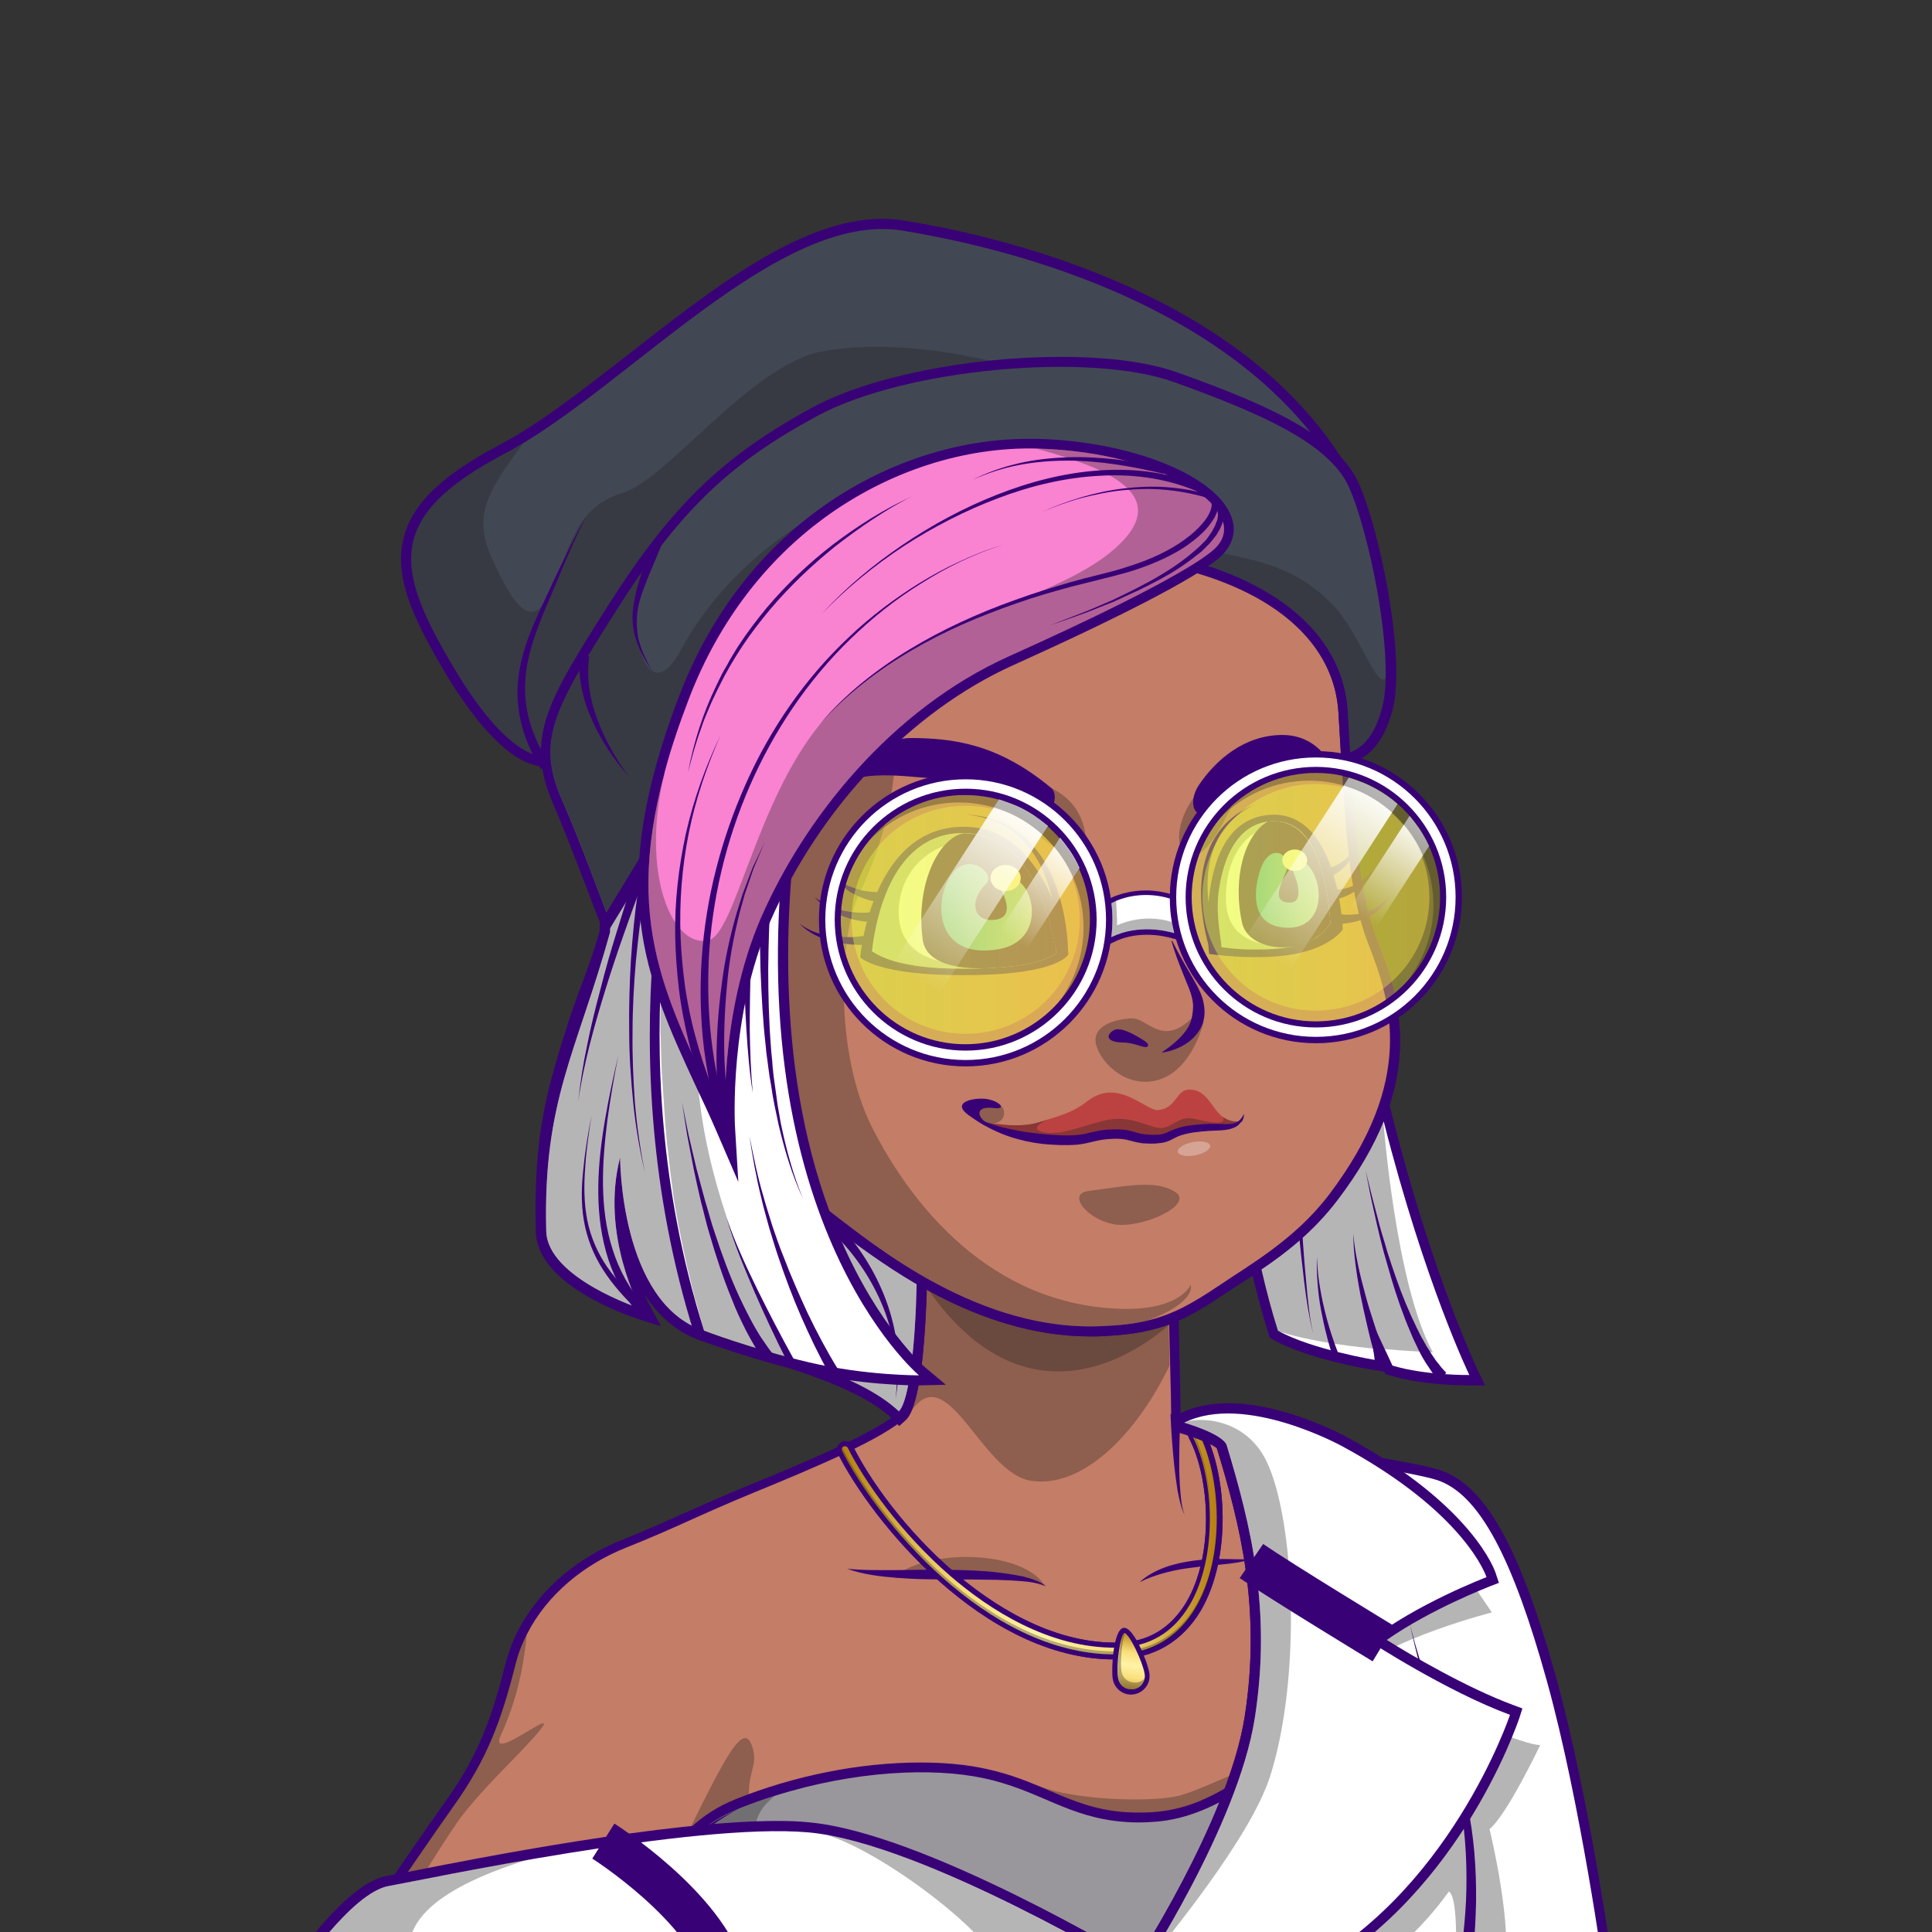 <svg width="140" height="140" viewBox="0 0 140 140" fill="none" xmlns="http://www.w3.org/2000/svg">
<rect x="0" y="0" width="140" height="140" fill="#333333" stroke="none"/>
<g clip-path="url(#clip0_221_6122)">
<g clip-path="url(#clip1_221_6122)">
<path d="M114.578 143H49.316C48.635 141.711 47.321 139.837 46.542 138.742L43.695 143H23.718L23.912 142.708C23.961 142.611 29.704 134.143 32.21 130.639C34.668 127.208 35.617 124.556 36.614 120.614C37.588 116.696 40.751 113.314 45.082 111.586C47.005 110.807 48.294 110.223 49.657 109.615C50.971 109.031 52.334 108.423 54.402 107.571C58.076 106.062 63.624 103.775 65.157 102.266C66.058 101.39 66.52 95.307 66.447 89.954V89.248L85.232 88.615L85.257 89.345C85.257 89.808 85.549 100.417 85.549 102.68C85.67 102.85 86.692 103.872 93.53 105.551C97.521 106.525 101.779 107.279 103.069 107.401C106.329 107.693 107.716 111.416 108.471 114.214C108.836 115.528 109.006 117.207 109.225 118.983C109.444 121.027 109.687 123.169 110.223 124.994C111.22 128.473 114.457 142.368 114.578 142.976V143Z" fill="#390176"/>
<path d="M113.848 143H50.192C49.998 142.562 49.681 142.003 49.316 141.419C48.343 139.837 47.029 138.061 46.64 137.501C46.567 137.404 46.518 137.331 46.518 137.331L42.746 143H24.545C24.545 143 30.312 134.484 32.818 130.955C35.325 127.451 36.322 124.677 37.344 120.662C37.539 119.859 37.831 119.105 38.196 118.399C39.656 115.528 42.357 113.338 45.374 112.146C49.146 110.637 50.436 109.883 54.694 108.131C58.952 106.379 64.087 104.237 65.693 102.656C65.814 102.534 65.936 102.364 66.033 102.145C66.423 101.317 66.69 99.906 66.861 98.276C67.007 96.816 67.104 95.21 67.153 93.798C67.226 91.584 67.201 89.808 67.201 89.808L84.551 89.224C84.551 89.224 84.648 92.582 84.721 95.988C84.746 97.01 84.77 98.032 84.794 98.957C84.843 100.612 84.867 101.999 84.867 102.607C84.867 104.748 100.295 107.741 103.044 108.009C105.794 108.252 107.059 111.513 107.814 114.287C108.568 117.037 108.544 121.563 109.541 125.067C110.515 128.571 113.848 143 113.848 143Z" fill="#C47D66"/>
<path opacity="0.33" d="M95.818 126.794C92.508 126.697 87.398 129.69 85.33 130.152C83.262 130.615 77.811 130.444 75.305 129.422C72.798 128.4 79.247 134.678 79.247 134.678H95.818V126.794Z" fill="#231F1F"/>
<path opacity="0.33" d="M49.341 133.851C52.602 127.183 53.94 124.507 54.548 126.697C54.938 128.108 54.062 128.424 54.305 130.833C54.791 135.457 58.198 138.377 58.198 138.377L49.341 133.851Z" fill="#231F1F"/>
<path opacity="0.33" d="M71.411 114.262C68.564 114.019 64.208 114.36 65.814 113.63C68.978 112.194 74.477 112.705 75.718 114.944C75.718 114.944 73.796 114.287 72.822 114.287C71.849 114.287 71.411 114.262 71.411 114.262Z" fill="#231F1F"/>
<path opacity="0.33" d="M51.409 132.221L49.316 141.443C48.343 139.861 47.029 138.085 46.64 137.525C46.567 137.428 46.518 137.355 46.518 137.355L42.746 143H37.393C42.6 141.54 47.978 133.754 51.409 132.221Z" fill="#231F1F"/>
<path opacity="0.33" d="M103.896 143C103.945 142.1 104.018 139.959 103.677 137.744C103.215 134.849 101.901 129.909 100.733 126.794C99.565 123.655 98.957 119.446 98.957 119.446C101.512 121.709 102.728 125.115 102.728 127.305C102.728 129.982 102.826 133.218 104.237 136.576C105.332 139.204 106.597 141.905 107.108 143H103.896Z" fill="#231F1F"/>
<path opacity="0.33" d="M84.746 98.957C82.288 104.067 78.37 107.863 74.72 107.303C71.07 106.744 68.637 98.227 65.96 102.364C65.96 102.291 65.985 102.218 65.985 102.145C66.374 101.317 66.642 99.906 66.812 98.276C66.958 96.816 67.055 95.21 67.104 93.798C67.177 91.584 67.153 89.808 67.153 89.808L84.502 89.224C84.502 89.224 84.6 92.582 84.673 95.988C84.721 97.01 84.722 98.032 84.746 98.957Z" fill="#231F1F"/>
<path opacity="0.33" d="M84.965 95.794C81.169 99.176 73.699 102.753 67.202 93.36C67.275 91.146 67.932 89.71 67.932 89.71L84.503 89.224C84.503 89.224 84.892 92.387 84.965 95.794Z" fill="#231F1F"/>
<path d="M85.549 102.485C85.476 103.702 85.451 104.919 85.451 106.16C85.451 106.768 85.476 107.376 85.525 107.985C85.573 108.593 85.622 109.201 85.841 109.785C85.573 109.226 85.451 108.617 85.33 108.009C85.233 107.401 85.159 106.792 85.087 106.184C84.965 104.967 84.868 103.726 84.819 102.485H85.549Z" fill="#390176"/>
<path d="M103.701 139.521C103.677 140.178 103.58 140.81 103.482 141.467C103.409 141.93 103.336 142.392 103.288 142.879H49.316C48.44 141.102 46.932 138.572 46.907 138.523L46.64 138.207L46.786 137.817C46.859 137.623 48.075 132.488 53.258 130.396C57.541 128.668 62.31 127.719 66.69 127.719C68.442 127.719 70.048 127.865 71.46 128.181C73.285 128.571 74.696 129.179 76.059 129.763C77.762 130.493 79.368 131.174 81.607 131.32C81.923 131.345 82.239 131.345 82.556 131.345C82.848 131.345 83.14 131.345 83.456 131.32C84.624 131.247 85.719 131.004 86.863 130.542C88.031 130.055 89.053 129.447 90.026 128.838C91.145 128.157 92.192 127.524 93.287 127.208C94.357 126.916 95.428 126.77 96.499 126.77C99.808 126.77 101.39 128.23 101.463 128.303L101.657 128.449L103.458 136.528V136.576C103.458 136.625 103.726 138.085 103.701 139.521Z" fill="#390176"/>
<path d="M103.945 139.496C103.92 140.591 103.628 141.686 103.507 143H50.192C50.168 142.951 50.144 142.878 50.095 142.83C49.17 140.932 46.761 137.841 46.761 137.841C46.761 137.841 47.199 136.746 48.173 135.384C48.197 135.335 48.246 135.286 48.27 135.238C48.27 135.213 48.294 135.213 48.294 135.189C49.389 133.753 51.093 132.05 53.55 131.052C54.426 130.712 55.278 130.395 56.154 130.128C61.945 128.303 67.615 128.059 71.314 128.862C75.377 129.738 77.397 131.734 81.558 132.026C82.142 132.074 82.799 132.074 83.48 132.026C84.867 131.953 86.06 131.612 87.13 131.174C89.71 130.128 91.559 128.4 93.457 127.889C98.324 126.551 101.487 128.862 101.487 128.862L103.677 136.649C103.701 136.673 103.969 138.133 103.945 139.496Z" fill="#99979B"/>
<path opacity="0.33" d="M104.164 138.255L103.896 143H98.178C101.828 142.027 104.018 138.499 104.164 138.255Z" fill="#231F1F"/>
<path opacity="0.33" d="M60.704 143H50.192C50.168 142.952 50.144 142.879 50.095 142.83C49.17 140.932 46.761 137.842 46.761 137.842C46.761 137.842 47.199 136.747 48.173 135.384C48.197 135.335 48.246 135.287 48.27 135.238C48.27 135.214 48.294 135.214 48.294 135.189C49.389 133.754 51.093 132.05 53.55 131.053C54.426 130.712 55.278 130.396 56.154 130.128C55.473 130.663 54.621 131.588 54.767 132.756C54.913 133.924 55.473 136.357 55.984 137.623C56.933 139.983 58.952 141.808 60.704 143Z" fill="#231F1F"/>
<path d="M104.237 140.202C104.237 141.151 104.139 142.076 103.993 143H103.239C103.385 142.076 103.458 141.127 103.434 140.202C103.409 139.083 103.336 137.963 103.142 136.844C102.947 135.725 102.704 134.63 102.412 133.535C102.144 132.44 101.803 131.345 101.487 130.25C100.854 128.06 100.173 125.87 99.613 123.631C99.321 122.512 99.054 121.392 98.835 120.273C98.713 119.713 98.616 119.154 98.518 118.57C98.421 118.01 98.348 117.426 98.324 116.866C98.543 117.986 98.883 119.081 99.175 120.176C99.492 121.271 99.832 122.366 100.173 123.461L102.241 130.006C102.923 132.196 103.58 134.411 103.945 136.722C104.139 137.842 104.261 139.034 104.237 140.202Z" fill="#390176"/>
<path d="M46.105 137.987C46.591 137.257 47.832 135.189 48.343 134.483C48.879 133.778 48.927 133.632 49.56 133.023C50.193 132.415 50.655 132.683 51.409 132.22C52.139 131.758 52.918 131.369 53.697 130.955C52.942 131.393 52.188 131.831 51.507 132.342C50.801 132.853 50.168 133.437 49.584 134.07C49 134.702 48.489 135.408 48.027 136.138C47.565 136.868 47.151 137.622 46.713 138.377L46.105 137.987Z" fill="#390176"/>
<path d="M75.815 114.944C75.256 114.701 74.647 114.628 74.063 114.579C73.455 114.53 72.871 114.506 72.263 114.482C71.654 114.482 71.046 114.457 70.462 114.457H68.637L66.812 114.433C66.204 114.409 65.595 114.384 64.987 114.336C63.77 114.238 62.529 114.092 61.386 113.679C62.602 113.8 63.819 113.776 65.011 113.776L66.836 113.752H68.661C69.878 113.776 71.095 113.8 72.311 113.946C72.92 114.019 73.528 114.117 74.136 114.238C74.72 114.384 75.329 114.579 75.815 114.944Z" fill="#390176"/>
<path d="M46.202 137.793C46.664 137.355 47.151 137.038 47.662 136.722C48.173 136.43 48.732 136.187 49.292 136.016C49.852 135.822 50.436 135.724 51.02 135.7C51.604 135.651 52.188 135.724 52.747 135.822C52.163 135.797 51.604 135.773 51.044 135.895C50.484 135.992 49.949 136.162 49.438 136.406C48.927 136.649 48.44 136.917 48.002 137.257C47.564 137.574 47.126 137.963 46.81 138.352L46.202 137.793Z" fill="#390176"/>
<path d="M82.58 114.652C83.091 114.165 83.748 113.824 84.405 113.581C85.062 113.338 85.768 113.192 86.473 113.094C87.179 112.997 87.885 112.973 88.566 112.973C89.272 112.973 89.953 113.021 90.659 112.973C90.002 113.216 89.272 113.289 88.59 113.362C87.909 113.435 87.203 113.484 86.522 113.581C85.841 113.654 85.159 113.776 84.502 113.946C83.845 114.116 83.213 114.335 82.58 114.652Z" fill="#390176"/>
<path opacity="0.33" d="M38.172 118.399C38.05 119.64 37.758 122.56 36.298 125.724C35.009 128.522 43.915 120.638 36.298 128.4C35.666 129.033 33.841 131.004 33.135 132.05C30.02 136.601 26.589 143 26.589 143H24.521C24.521 143 30.288 134.484 32.794 130.955C35.301 127.451 36.298 124.677 37.32 120.662C37.515 119.884 37.807 119.129 38.172 118.399Z" fill="#231F1F"/>
<path d="M79.003 96.84C70.779 96.84 63.892 91.56 60.583 89.029C60.34 88.834 60.096 88.664 59.902 88.494C57.128 86.401 56.154 81.413 55.911 79.904C54.548 79.344 50.29 77.398 49.122 74.38C48.173 71.898 47.467 68.2 48.66 65.912C49.146 64.988 49.901 64.379 50.874 64.136C51.604 63.941 52.31 63.868 52.967 63.868C54.062 63.868 54.913 64.136 55.522 64.452C55.497 63.357 55.473 61.824 55.546 60.218C55.692 55.911 56.252 52.967 57.201 51.434C60.218 46.543 63.065 41.92 71.363 40.265C72.75 39.997 74.307 39.778 75.962 39.681C76.692 39.632 77.422 39.608 78.127 39.608C83.018 39.608 87.617 40.63 91.121 42.528C95.161 44.694 97.424 47.808 97.667 51.531C97.716 52.407 97.764 53.259 97.813 54.086C98.202 60.535 98.446 64.793 99.833 68.248C101.706 72.969 103.191 78.712 96.888 87.009C94.723 89.881 91.9 91.706 89.832 93.044C89.467 93.287 89.102 93.506 88.785 93.725C86.741 95.112 85.257 95.94 83.286 96.402C82.361 96.621 81.339 96.743 80.05 96.816C79.709 96.84 79.344 96.84 79.003 96.84Z" fill="#390176"/>
<path d="M79.003 96.84C70.779 96.84 63.892 91.56 60.583 89.029C60.34 88.834 60.096 88.664 59.902 88.494C57.128 86.401 56.154 81.413 55.911 79.904C54.548 79.344 50.29 77.398 49.122 74.38C48.173 71.898 47.467 68.2 48.66 65.912C49.146 64.988 49.901 64.379 50.874 64.136C51.604 63.941 52.31 63.868 52.967 63.868C54.062 63.868 54.913 64.136 55.522 64.452C55.497 63.357 55.473 61.824 55.546 60.218C55.692 55.911 56.252 52.967 57.201 51.434C60.218 46.543 63.065 41.92 71.363 40.265C72.75 39.997 74.307 39.778 75.962 39.681C76.692 39.632 77.422 39.608 78.127 39.608C83.018 39.608 87.617 40.63 91.121 42.528C95.161 44.694 97.424 47.808 97.667 51.531C97.716 52.407 97.764 53.259 97.813 54.086C98.202 60.535 98.446 64.793 99.833 68.248C101.706 72.969 103.191 78.712 96.888 87.009C94.723 89.881 91.9 91.706 89.832 93.044C89.467 93.287 89.102 93.506 88.785 93.725C86.741 95.112 85.257 95.94 83.286 96.402C82.361 96.621 81.339 96.743 80.05 96.816C79.709 96.84 79.344 96.84 79.003 96.84Z" fill="#390176"/>
<path d="M96.329 86.547C93.847 89.832 90.464 91.706 88.396 93.117C86.376 94.48 84.965 95.258 83.14 95.696C82.24 95.915 81.242 96.037 80.025 96.086C70.998 96.597 63.333 90.197 60.34 87.934C57.322 85.671 56.568 79.393 56.568 79.393C56.568 79.393 51.044 77.398 49.803 74.137C48.562 70.876 47.905 65.645 51.069 64.866C55.084 63.868 56.325 66.131 56.325 66.131C56.325 66.131 55.716 55.254 57.833 51.823C60.948 46.786 63.6 42.552 71.533 40.971C72.871 40.703 74.356 40.508 76.035 40.411C85.792 39.778 96.475 43.55 96.986 51.58C97.497 59.61 97.618 64.501 99.2 68.516C100.806 72.628 102.582 78.274 96.329 86.547Z" fill="#C47D66"/>
<path opacity="0.33" d="M86.279 93.093C86.279 93.093 86.79 94.334 83.14 95.696C82.24 95.915 81.242 96.037 80.025 96.086C70.998 96.597 63.333 90.197 60.34 87.934C57.322 85.671 56.568 79.393 56.568 79.393C56.568 79.393 51.044 77.398 49.803 74.137C48.562 70.876 47.905 65.645 51.069 64.866C55.084 63.868 56.325 66.131 56.325 66.131C56.325 66.131 55.716 55.254 57.833 51.823C60.948 46.786 63.6 42.552 71.533 40.971C67.007 44.158 65.742 46.421 65.255 49.682C64.72 52.943 65.62 57.834 62.213 64.89C60.875 67.664 60.388 76.132 63.187 81.68C65.985 87.228 71.728 94.577 81.266 94.845C85.598 94.942 86.279 93.093 86.279 93.093Z" fill="#231F1F"/>
<path opacity="0.33" d="M50.095 68.467C52.407 67.494 52.163 68.248 51.798 69.611C51.798 69.611 53.356 69.368 53.137 70.56C52.918 71.752 52.358 74.064 54.645 75.037C54.645 75.037 53.112 72.92 54.281 71.217C55.449 69.489 55.157 67.762 54.305 67.251C53.429 66.74 52.188 66.399 51.312 67.056C50.436 67.713 50.095 68.467 50.095 68.467Z" fill="#231F1F"/>
<path d="M54.913 74.818C54.548 74.307 54.281 73.723 54.256 73.188C54.256 73.042 54.281 72.92 54.305 72.798C54.329 72.677 54.402 72.506 54.451 72.385C54.573 72.093 54.694 71.825 54.864 71.557C55.011 71.29 55.181 70.998 55.327 70.657C55.376 70.56 55.4 70.462 55.424 70.365L55.497 70.341C55.473 70.316 55.473 70.292 55.449 70.268C55.497 70.049 55.522 69.805 55.522 69.562C55.522 69.197 55.424 68.856 55.327 68.516C55.23 68.199 55.084 67.834 54.864 67.542C54.451 66.958 53.818 66.496 53.113 66.326C52.772 66.253 52.383 66.228 52.042 66.301C51.677 66.374 51.361 66.545 51.069 66.739C50.509 67.177 50.217 67.834 50.095 68.467C50.387 67.883 50.752 67.348 51.288 67.056C51.555 66.91 51.823 66.812 52.115 66.788C52.407 66.764 52.675 66.788 52.967 66.885C53.502 67.056 53.964 67.445 54.281 67.907C54.451 68.151 54.548 68.394 54.645 68.686C54.694 68.832 54.718 68.954 54.743 69.1C54.499 68.832 54.183 68.613 53.818 68.516C53.38 68.394 52.942 68.54 52.626 68.759C52.285 68.978 52.042 69.27 51.798 69.562C52.066 69.294 52.383 69.075 52.699 68.929C53.039 68.783 53.404 68.735 53.697 68.881C53.989 69.002 54.232 69.27 54.402 69.562C54.524 69.757 54.621 70 54.694 70.219C54.694 70.268 54.67 70.292 54.67 70.341C54.572 70.608 54.426 70.876 54.281 71.168C54.135 71.46 53.989 71.776 53.867 72.093C53.818 72.263 53.77 72.409 53.721 72.604C53.672 72.798 53.672 72.993 53.697 73.163C53.745 73.528 53.867 73.869 54.037 74.185C54.208 74.477 54.402 74.745 54.645 75.013C55.108 75.499 55.619 75.913 56.178 76.229C55.716 75.816 55.278 75.353 54.913 74.818Z" fill="#390176"/>
<path opacity="0.33" d="M86.352 73.796C84.162 75.889 83.164 73.748 81.996 73.796C80.804 73.845 79.052 74.332 79.441 75.743C79.83 77.154 81.85 79.028 84.162 78.176C86.498 77.3 87.228 74.015 87.228 74.015L86.352 73.796Z" fill="#231F1F"/>
<path d="M82.459 75.135C81.12 74.356 80.779 74.575 80.536 74.77C80.001 75.256 80.585 75.548 81.412 75.548C82.24 75.548 82.994 76.035 83.164 75.816C83.31 75.646 82.969 75.427 82.459 75.135Z" fill="#390176"/>
<path d="M84.892 68.2C85.111 68.978 85.403 69.757 85.719 70.536C86.011 71.29 86.4 72.044 86.449 72.75C86.473 73.091 86.425 73.456 86.352 73.796C86.279 74.113 86.133 74.429 85.914 74.721C85.476 75.305 84.843 75.816 84.162 76.278C84.575 76.23 84.989 76.108 85.378 75.938C85.768 75.767 86.157 75.524 86.473 75.208C86.79 74.891 87.082 74.478 87.203 73.991C87.325 73.529 87.301 73.066 87.203 72.604C87.106 72.142 86.911 71.752 86.717 71.387C86.522 71.022 86.303 70.657 86.108 70.317C85.695 69.611 85.305 68.905 84.94 68.175L84.892 68.2Z" fill="#390176"/>
<path d="M80.779 120.248C71.265 120.248 63.138 110.174 60.704 105.307C60.631 105.161 60.631 104.991 60.68 104.845C60.729 104.699 60.85 104.577 60.996 104.504C61.069 104.456 61.167 104.431 61.264 104.431C61.507 104.431 61.702 104.553 61.799 104.772C62.992 107.181 65.571 110.855 69.172 113.946C71.873 116.257 76.083 119.031 80.804 119.031C80.877 119.031 80.925 119.031 80.998 119.031C83.164 119.007 84.819 118.009 85.962 116.111C87.982 112.705 87.69 107.108 86.157 104.212C86.084 104.066 86.06 103.896 86.108 103.75C86.157 103.604 86.254 103.458 86.4 103.385C86.498 103.336 86.595 103.312 86.692 103.312C86.911 103.312 87.13 103.434 87.228 103.628C88.931 106.889 89.247 112.899 87.009 116.72C85.67 118.958 83.602 120.175 81.023 120.224C80.925 120.248 80.852 120.248 80.779 120.248Z" fill="#390176"/>
<path d="M80.779 119.883C71.435 119.883 63.454 109.979 61.021 105.137C60.972 105.015 61.021 104.869 61.118 104.821C61.24 104.772 61.386 104.821 61.434 104.918C62.651 107.351 65.255 111.074 68.88 114.213C71.679 116.622 76.034 119.469 80.95 119.396C83.261 119.348 85.013 118.326 86.206 116.306C88.274 112.802 87.982 107.035 86.4 104.042C86.327 103.92 86.376 103.774 86.498 103.701C86.619 103.628 86.765 103.677 86.838 103.799C88.493 106.962 88.809 112.826 86.619 116.525C85.354 118.666 83.383 119.81 80.95 119.859C80.925 119.883 80.852 119.883 80.779 119.883Z" fill="url(#paint0_linear_221_6122)"/>
<path d="M80.779 120.248C71.265 120.248 63.138 110.174 60.704 105.307C60.631 105.161 60.631 104.991 60.68 104.845C60.729 104.699 60.85 104.577 60.996 104.504C61.069 104.456 61.167 104.431 61.264 104.431C61.507 104.431 61.702 104.553 61.799 104.772C62.992 107.181 65.571 110.855 69.172 113.946C71.873 116.257 76.083 119.031 80.804 119.031C80.877 119.031 80.925 119.031 80.998 119.031C83.164 119.007 84.819 118.009 85.962 116.111C87.982 112.705 87.69 107.108 86.157 104.212C86.084 104.066 86.06 103.896 86.108 103.75C86.157 103.604 86.254 103.458 86.4 103.385C86.498 103.336 86.595 103.312 86.692 103.312C86.911 103.312 87.13 103.434 87.228 103.628C88.931 106.889 89.247 112.899 87.009 116.72C85.67 118.958 83.602 120.175 81.023 120.224C80.925 120.248 80.852 120.248 80.779 120.248Z" fill="#390176"/>
<path d="M80.779 119.883C71.435 119.883 63.454 109.979 61.021 105.137C60.972 105.015 61.021 104.869 61.118 104.821C61.24 104.772 61.386 104.821 61.434 104.918C62.651 107.351 65.255 111.074 68.88 114.213C71.679 116.622 76.034 119.469 80.95 119.396C83.261 119.348 85.013 118.326 86.206 116.306C88.274 112.802 87.982 107.035 86.4 104.042C86.327 103.92 86.376 103.774 86.498 103.701C86.619 103.628 86.765 103.677 86.838 103.799C88.493 106.962 88.809 112.826 86.619 116.525C85.354 118.666 83.383 119.81 80.95 119.859C80.925 119.883 80.852 119.883 80.779 119.883Z" fill="url(#paint1_linear_221_6122)"/>
<path opacity="0.33" d="M86.449 103.823C86.4 103.896 86.4 103.969 86.449 104.042C87.227 105.527 87.69 107.668 87.714 109.907C87.738 107.619 87.252 105.356 86.449 103.823Z" fill="#231F1F"/>
<path opacity="0.33" d="M86.668 116.33C85.403 118.472 83.431 119.615 80.998 119.664C80.925 119.664 80.852 119.664 80.779 119.664C71.435 119.664 63.478 109.785 61.045 104.942C60.996 105.015 60.996 105.088 61.045 105.161C63.454 110.004 71.46 119.907 80.803 119.907C80.876 119.907 80.95 119.907 81.022 119.907C83.456 119.859 85.427 118.715 86.692 116.574C87.811 114.7 88.274 112.291 88.249 109.931C88.201 112.194 87.739 114.505 86.668 116.33Z" fill="#231F1F"/>
<path d="M83.285 121.246C83.407 121.976 82.896 122.657 82.166 122.779C81.436 122.9 80.755 122.389 80.633 121.659C80.511 120.929 80.682 118.082 81.412 117.961C82.142 117.839 83.188 120.516 83.285 121.246Z" fill="#390176"/>
<path d="M81.971 122.414C81.484 122.414 81.095 122.073 81.022 121.586C80.876 120.71 81.144 118.545 81.484 118.326C81.874 118.447 82.799 120.418 82.945 121.294C82.993 121.562 82.92 121.805 82.774 122.024C82.628 122.243 82.385 122.365 82.141 122.414C82.069 122.414 82.02 122.414 81.971 122.414Z" fill="url(#paint2_linear_221_6122)"/>
<path opacity="0.33" d="M82.361 121.927C82.312 121.927 82.263 121.927 82.215 121.927C81.728 121.927 81.339 121.586 81.266 121.1C81.168 120.443 81.29 119.08 81.509 118.326C81.168 118.569 80.901 120.735 81.047 121.586C81.12 122.073 81.533 122.414 81.996 122.414C82.044 122.414 82.093 122.414 82.142 122.414C82.409 122.365 82.628 122.243 82.774 122.024C82.872 121.903 82.92 121.757 82.945 121.635C82.774 121.781 82.58 121.903 82.361 121.927Z" fill="#231F1F"/>
<path d="M81.29 143.73L82.045 142.586C82.118 142.489 89.028 131.928 90.197 124.385C91.413 116.574 89.856 110.466 88.177 104.894L87.836 103.799L88.956 103.945C89.466 104.018 101.633 105.697 104.261 106.5C107.571 107.522 110.126 112.048 112.778 121.611C115.187 130.322 116.915 142.756 116.939 142.878L117.061 143.706H81.29V143.73Z" fill="#390176"/>
<path d="M104.067 107.23C101.463 106.427 88.883 104.699 88.883 104.699C90.683 110.637 92.143 116.72 90.927 124.507C89.71 132.293 82.653 143 82.653 143H116.233C116.233 143 114.53 130.59 112.097 121.83C109.663 113.07 107.23 108.203 104.067 107.23Z" fill="white"/>
<path opacity="0.33" d="M111.61 126.453C110.393 126.453 105.526 124.263 105.526 124.263L89.004 143H98.153C101.852 141.662 104.991 137.063 104.991 137.063C105.745 137.549 105.478 142.294 105.429 143H108.957C109.736 139.837 107.935 132.537 107.935 132.537C109.176 131.563 111.61 126.453 111.61 126.453Z" fill="#231F1F"/>
<path opacity="0.33" d="M104.553 111.61L108.106 116.842C108.106 116.842 100.903 118.667 97.74 121.343C94.576 124.02 104.553 111.61 104.553 111.61Z" fill="#231F1F"/>
<path d="M20.189 143.73L20.944 142.586C21.358 141.954 25.105 136.479 28 135.943C28.317 135.895 28.828 135.773 29.534 135.651C34.668 134.629 48.294 131.953 56.325 131.953C57.152 131.953 57.931 131.977 58.587 132.05C66.934 132.78 82.24 141.978 82.897 142.367L85.135 143.73H20.189Z" fill="#390176"/>
<path d="M82.556 143C82.556 143 66.837 133.51 58.563 132.78C50.29 132.05 30.823 136.187 28.147 136.673C25.47 137.16 21.577 143 21.577 143H82.556Z" fill="white"/>
<path d="M105.307 144.581C105.818 142.367 106.11 140.055 106.232 137.768C106.329 135.456 106.232 133.145 105.843 130.882L105.672 130.03L105.575 129.616L105.526 129.397L105.478 129.178C105.307 128.619 105.161 128.083 104.967 127.524C104.602 126.429 104.237 125.309 103.896 124.19C103.555 123.071 103.215 121.951 102.923 120.832C102.631 119.713 102.339 118.569 102.12 117.425C102.363 118.569 102.704 119.688 103.044 120.783C103.385 121.903 103.75 122.998 104.139 124.093C104.529 125.188 104.918 126.283 105.332 127.378C105.551 127.913 105.721 128.497 105.891 129.032L105.964 129.251L106.013 129.47L106.11 129.908L106.329 130.76C106.816 133.072 106.986 135.408 106.962 137.768C106.913 140.128 106.719 142.464 106.256 144.8L105.307 144.581Z" fill="#390176"/>
<path d="M81.29 143.73L82.045 142.586C82.118 142.489 89.028 131.928 90.197 124.385C91.413 116.598 89.88 110.515 88.177 104.967C87.982 104.699 86.522 104.139 85.354 103.799L85.476 102.436C86.474 101.949 87.641 101.682 88.98 101.682C93.092 101.682 97.424 104.042 97.594 104.139C106.743 109.079 108.349 113.848 108.398 114.043L108.617 114.7L107.984 114.943C107.936 114.968 103.726 116.574 100.49 118.837C102.242 119.932 106.257 122.292 109.663 123.557L110.32 123.801L110.101 124.482C109.907 125.042 105.478 138.036 94.163 143.632L94.017 143.705H81.29V143.73Z" fill="#390176"/>
<path d="M88.883 104.699C90.683 110.636 92.143 116.72 90.927 124.506C89.71 132.293 82.653 143 82.653 143H93.847C105.016 137.476 109.42 124.263 109.42 124.263C104.797 122.56 99.2 118.91 99.2 118.91C102.607 116.233 107.717 114.286 107.717 114.286C107.717 114.286 106.257 109.663 97.253 104.796C97.253 104.796 90.197 100.903 85.817 103.093C85.817 103.093 88.542 103.872 88.883 104.699Z" fill="white"/>
<path opacity="0.33" d="M85.816 103.093C85.816 103.093 88.542 103.872 88.882 104.699C90.683 110.637 92.143 116.72 90.926 124.507C89.88 131.223 84.502 140.08 83.018 142.416C84.697 140.323 90.586 133.194 92.021 128.765C94.333 121.587 93.822 110.126 91.778 105.892C90.196 102.607 86.619 102.68 85.816 103.093Z" fill="#231F1F"/>
<path d="M100.246 119.105C100.246 119.105 92.873 114.627 90.683 113.119" stroke="#390176" stroke-width="3" stroke-miterlimit="10"/>
<path opacity="0.33" d="M29.85 140.08C30.312 138.888 31.724 136.795 38.196 134.775C33.281 135.627 29.266 136.454 28.147 136.673C25.47 137.16 21.577 143 21.577 143H69.1C59.731 142.805 29.412 141.151 29.85 140.08Z" fill="#231F1F"/>
<path opacity="0.33" d="M59.877 132.95C65.085 134.581 74.867 142.757 71.582 143H82.532C82.556 143 68.394 134.459 59.877 132.95Z" fill="#231F1F"/>
<path d="M43.72 133.413C43.72 133.413 51.19 138.133 52.577 143.243" stroke="#390176" stroke-width="3" stroke-miterlimit="10"/>
<path d="M77.422 69.149C77.422 69.149 76.156 60.291 70.268 59.926C63.162 59.488 62.335 69.368 62.335 69.368C62.335 69.368 63.6 70.73 70.122 70.657C76.765 70.633 77.422 69.149 77.422 69.149Z" fill="#390176"/>
<path d="M76.57 69.027C76.278 69.27 75.329 70.025 71.29 70.171C70.924 70.195 70.535 70.195 70.121 70.195C69.975 70.195 69.829 70.195 69.683 70.195C65.06 70.195 63.649 69.222 63.187 68.93C63.357 67.518 64.257 60.364 69.805 60.364C69.951 60.364 70.073 60.364 70.219 60.389C71.144 60.437 71.922 60.754 72.603 61.192C75.183 62.895 76.132 66.837 76.448 68.467C76.521 68.735 76.546 68.905 76.57 69.027Z" fill="white"/>
<path opacity="0.33" d="M76.57 69.027C76.278 69.27 75.329 70.025 71.29 70.171C70.924 70.195 70.535 70.195 70.121 70.195C69.975 70.195 69.829 70.195 69.683 70.195C65.06 70.195 63.649 69.222 63.187 68.93C63.357 67.518 64.257 60.364 69.805 60.364C69.951 60.364 70.073 60.364 70.219 60.389C71.144 60.437 71.922 60.754 72.603 61.192C68.759 60.291 66.423 61.946 65.522 64.063C64.865 65.645 64.403 69.489 69.27 69.806C70.876 69.903 73.406 69.222 76.472 68.467C76.521 68.735 76.546 68.905 76.57 69.027Z" fill="#231F1F"/>
<path d="M76.643 69.124C76.692 68.029 76.594 66.886 76.4 65.791C76.181 64.695 75.864 63.601 75.353 62.627C75.086 62.141 74.794 61.654 74.429 61.24C74.064 60.802 73.65 60.437 73.188 60.121C72.263 59.488 71.144 59.148 70 59.026C71.144 59.075 72.287 59.342 73.285 59.951C73.772 60.243 74.234 60.608 74.648 61.046C75.037 61.459 75.402 61.946 75.694 62.432C76.302 63.43 76.692 64.55 76.959 65.669C77.105 66.229 77.203 66.813 77.276 67.372C77.349 67.956 77.397 68.516 77.397 69.124H76.643Z" fill="#390176"/>
<path d="M63.065 68.467C62.578 68.491 62.14 68.467 61.678 68.443C61.216 68.394 60.753 68.321 60.315 68.224C59.877 68.102 59.439 67.956 59.026 67.737C58.612 67.518 58.247 67.25 57.931 66.934C58.296 67.202 58.685 67.421 59.099 67.567C59.512 67.713 59.95 67.81 60.388 67.859C60.826 67.907 61.264 67.907 61.702 67.907C62.14 67.883 62.578 67.834 62.992 67.761L63.065 68.467Z" fill="#390176"/>
<path d="M63.333 66.812C62.895 66.812 62.505 66.764 62.116 66.691C61.727 66.618 61.337 66.496 60.972 66.35C60.607 66.204 60.242 66.01 59.926 65.79C59.585 65.572 59.318 65.304 59.05 65.036C59.366 65.255 59.682 65.474 60.023 65.62C60.364 65.766 60.729 65.912 61.094 65.985C61.459 66.058 61.824 66.107 62.189 66.131C62.554 66.156 62.943 66.131 63.26 66.082L63.333 66.812Z" fill="#390176"/>
<path d="M63.698 65.377C63.308 65.328 62.968 65.231 62.603 65.109C62.262 64.988 61.921 64.817 61.629 64.647C61.313 64.452 61.045 64.233 60.778 63.99C60.51 63.747 60.315 63.455 60.121 63.163C60.364 63.406 60.607 63.674 60.875 63.844C61.143 64.039 61.459 64.209 61.775 64.306C62.092 64.428 62.408 64.525 62.724 64.574C63.041 64.623 63.381 64.647 63.673 64.647L63.698 65.377Z" fill="#390176"/>
<path d="M76.57 69.027C76.278 69.27 75.329 70.025 71.29 70.171C69.586 70.195 67.104 69.927 66.861 68.078C66.326 64.063 68.029 60.729 69.805 60.389C69.951 60.389 70.073 60.389 70.219 60.413C75.159 60.705 76.351 67.81 76.57 69.027Z" fill="#390176"/>
<path d="M69.148 63.138C67.567 64.939 67.591 69.611 72.36 68.784C75.11 68.297 75.134 65.596 74.283 64.355C73.431 63.114 71.776 62.919 72.604 64.598C73.163 65.718 73.163 66.667 71.825 66.667C70.535 66.667 70.219 65.255 71.436 64.063C72.214 63.357 70.341 61.8 69.148 63.138Z" fill="url(#paint3_linear_221_6122)"/>
<path d="M72.871 64.574C73.476 64.574 73.966 64.149 73.966 63.625C73.966 63.101 73.476 62.676 72.871 62.676C72.267 62.676 71.776 63.101 71.776 63.625C71.776 64.149 72.267 64.574 72.871 64.574Z" fill="white"/>
<path d="M87.617 69.124C87.617 69.124 86.474 59.78 91.73 59.075C96.986 58.369 97.302 67.348 97.302 67.348C97.302 67.348 96.499 68.638 93.725 69.149C90.951 69.635 87.617 69.124 87.617 69.124Z" fill="#390176"/>
<path d="M96.402 66.934C96.28 67.056 96.11 67.348 95.745 67.664C95.599 67.786 95.429 67.932 95.21 68.054C95.21 68.054 95.21 68.054 95.185 68.054C94.942 68.175 94.674 68.321 94.334 68.419C94.115 68.492 93.871 68.54 93.604 68.613C93.579 68.613 93.579 68.613 93.555 68.613C92.801 68.759 91.9 68.808 90.927 68.808C89.783 68.808 89.078 68.711 88.518 68.638C88.469 67.883 88.056 66.131 88.348 64.379C88.664 62.335 89.54 59.853 91.876 59.537C92.046 59.513 92.217 59.513 92.363 59.513C93.166 59.513 93.798 59.805 94.309 60.291C95.891 61.849 96.305 65.207 96.402 66.934Z" fill="white"/>
<path d="M87.666 68.784C87.35 67.786 87.18 66.813 87.082 65.791C87.009 64.793 87.009 63.771 87.228 62.773C87.326 62.287 87.496 61.8 87.691 61.338C87.91 60.875 88.177 60.437 88.494 60.048C89.126 59.269 89.978 58.685 90.903 58.32C90.002 58.758 89.199 59.367 88.64 60.17C88.348 60.559 88.129 60.997 87.958 61.459C87.788 61.922 87.666 62.384 87.593 62.871C87.447 63.82 87.496 64.817 87.618 65.766C87.764 66.715 88.007 67.689 88.348 68.565L87.666 68.784Z" fill="#390176"/>
<path d="M97.01 66.229C97.302 66.277 97.667 66.302 97.983 66.277C98.324 66.253 98.665 66.204 98.981 66.107C99.297 66.01 99.614 65.864 99.906 65.669C100.198 65.474 100.417 65.207 100.636 64.939C100.465 65.255 100.295 65.572 100.027 65.815C99.76 66.058 99.468 66.302 99.127 66.448C98.786 66.618 98.446 66.74 98.081 66.813C97.716 66.886 97.351 66.959 96.937 66.959L97.01 66.229Z" fill="#390176"/>
<path d="M96.548 64.452C96.645 64.476 96.815 64.476 96.937 64.452C97.083 64.452 97.229 64.428 97.351 64.403C97.643 64.355 97.91 64.257 98.178 64.136C98.446 64.014 98.689 63.844 98.932 63.649C99.176 63.454 99.37 63.211 99.541 62.968C99.419 63.235 99.249 63.527 99.054 63.771C98.859 64.038 98.616 64.257 98.373 64.452C98.105 64.647 97.813 64.817 97.521 64.939C97.375 65.012 97.205 65.06 97.034 65.109C96.864 65.158 96.718 65.182 96.499 65.206L96.548 64.452Z" fill="#390176"/>
<path d="M95.939 62.944C96.037 62.944 96.183 62.919 96.305 62.895C96.426 62.871 96.548 62.822 96.669 62.773C96.913 62.676 97.156 62.53 97.375 62.36C97.594 62.189 97.789 61.995 97.959 61.751C98.056 61.654 98.129 61.508 98.203 61.386C98.275 61.265 98.349 61.143 98.397 60.997C98.349 61.143 98.324 61.289 98.275 61.411C98.227 61.557 98.178 61.703 98.105 61.824C97.984 62.092 97.813 62.36 97.618 62.603C97.424 62.846 97.18 63.041 96.913 63.236C96.791 63.333 96.645 63.406 96.499 63.479C96.353 63.552 96.207 63.601 96.013 63.649L95.939 62.944Z" fill="#390176"/>
<path opacity="0.33" d="M94.334 68.443C94.115 68.516 93.871 68.565 93.604 68.638C93.579 68.638 93.579 68.638 93.555 68.638C92.801 68.784 91.9 68.832 90.927 68.832C89.783 68.832 89.078 68.735 88.518 68.662C88.469 67.908 88.056 66.156 88.348 64.404C88.664 62.36 89.54 59.878 91.876 59.561C92.046 59.537 92.217 59.537 92.363 59.537C93.166 59.537 93.798 59.829 94.309 60.316C91.754 59.002 88.932 60.754 88.834 64.866C88.688 68.54 91.998 68.711 94.334 68.443Z" fill="#231F1F"/>
<path d="M96.402 66.934C96.28 67.056 96.11 67.348 95.745 67.664C95.575 67.81 95.38 67.932 95.21 68.054C95.21 68.054 95.21 68.054 95.185 68.054C94.869 68.248 94.553 68.394 94.236 68.492C93.993 68.565 93.774 68.589 93.555 68.613C91.9 68.808 90.294 68.175 90.002 66.861C89.297 63.576 90.197 60.51 91.852 59.537C92.022 59.513 92.192 59.513 92.338 59.513C95.623 59.537 96.28 64.671 96.402 66.934Z" fill="#390176"/>
<path d="M91.511 62.579C91.122 63.309 89.978 67.227 93.36 67.227C95.623 67.227 95.94 64.817 95.21 63.333C94.48 61.849 93.336 62.263 93.774 63.333C94.212 64.404 94.261 65.401 93.506 65.401C92.241 65.426 92.655 64.379 93.166 63.236C93.677 62.068 92.314 61.046 91.511 62.579Z" fill="url(#paint4_linear_221_6122)"/>
<path d="M93.823 63.114C94.32 63.114 94.723 62.765 94.723 62.335C94.723 61.905 94.32 61.557 93.823 61.557C93.326 61.557 92.922 61.905 92.922 62.335C92.922 62.765 93.326 63.114 93.823 63.114Z" fill="white"/>
<path opacity="0.33" d="M86.449 57.858C85.014 59.926 85.257 61.97 86.279 62.043C87.836 62.165 89.515 57.541 90.026 57.03C90.537 56.519 87.617 56.179 86.449 57.858Z" fill="#231F1F"/>
<path d="M86.863 56.909C85.963 58.272 86.644 59.877 88.128 58.393C89.588 56.909 90.197 56.593 92.022 55.692C93.676 54.865 95.063 54.792 96.572 55.692C96.572 55.692 95.672 53.259 92.922 53.259C90.172 53.259 88.08 55.084 86.863 56.909Z" fill="#390176"/>
<path opacity="0.33" d="M76.18 57.104C78.614 58.32 78.76 60.437 78.76 62.019C78.76 63.625 74.282 59.926 73.504 58.831C72.725 57.761 75.377 56.69 76.18 57.104Z" fill="#231F1F"/>
<path d="M76.18 57.104C76.74 57.566 76.448 59.488 74.501 58.612C72.555 57.761 71.582 56.763 67.98 56.447C64.379 56.13 62.092 55.79 59.78 57.42C59.78 57.42 63.065 53.478 66.009 53.478C68.978 53.502 72.263 53.843 76.18 57.104Z" fill="#390176"/>
<path d="M39.51 55.546C36.761 55.546 33.865 51.409 32.381 48.952C29.826 44.693 28.487 41.652 29.29 38.829C29.947 36.444 32.089 34.4 36.201 32.235C39.121 30.702 42.26 28.22 45.618 25.616C51.75 20.822 58.077 15.858 63.941 15.858C64.476 15.858 64.987 15.907 65.498 15.98C72.312 17.075 88.98 20.92 96.864 32.673L97.375 33.427L40.192 55.424C40.094 55.473 39.851 55.546 39.51 55.546Z" fill="#390176"/>
<path d="M96.256 33.087C89.102 22.429 74.38 18.17 65.377 16.71C56.374 15.25 45.302 28.269 36.542 32.892C27.782 37.515 28.634 41.287 33.014 48.587C37.394 55.887 39.924 54.768 39.924 54.768L96.256 33.087Z" fill="#414854"/>
<path opacity="0.33" d="M93.604 31.31C91.17 29.582 80.877 29.363 77.3 27.903C71.947 25.713 64.647 24.497 59.537 25.47C54.427 26.443 48.344 34.717 45.18 35.69C42.017 36.663 41.53 38.853 40.07 42.503C38.61 46.153 37.15 43.72 35.69 40.557C34.303 37.539 35.106 35.86 37.929 32.113C37.467 32.405 37.004 32.648 36.542 32.892C27.782 37.515 28.634 41.287 33.014 48.587C37.394 55.887 39.924 54.767 39.924 54.767L96.256 33.111C95.818 32.454 94.09 31.894 93.604 31.31Z" fill="#231F1F"/>
<path d="M64.647 102.801C62.432 100.733 58.198 99.419 54.11 98.178C52.991 97.837 51.847 97.472 50.752 97.132C48.952 96.523 47.638 95.258 46.689 93.773C46.883 94.236 47.029 94.479 47.029 94.504L47.905 96.109L46.153 95.55C45.423 95.306 38.926 93.092 38.829 89.272C38.634 82.02 39.705 78.736 41.287 73.747C41.798 72.165 42.868 69.635 43.452 67.469L43.72 59.391L59.683 48.757L57.785 51.847C57.176 52.821 56.422 55.084 56.252 60.291C56.203 61.946 56.203 63.478 56.227 64.501L56.252 65.766L55.157 65.182C54.524 64.841 53.794 64.671 52.942 64.671C52.358 64.671 51.701 64.768 51.02 64.939C50.241 65.133 49.657 65.62 49.268 66.35C48.27 68.272 48.806 71.703 49.779 74.21C50.85 76.959 54.938 78.833 56.154 79.32L56.544 79.466L56.617 79.879C56.836 81.29 57.76 86.084 60.315 88.007C60.534 88.153 60.753 88.347 61.021 88.542C62.359 89.564 64.355 91.097 66.788 92.508L67.153 92.727V93.165C67.08 96.304 66.788 101.755 65.669 102.874L65.644 102.899L65.158 103.337L64.647 102.801Z" fill="#390176"/>
<path d="M66.423 93.068C63.965 91.632 61.946 90.099 60.559 89.053C60.315 88.858 60.072 88.688 59.877 88.517C57.103 86.425 56.13 81.436 55.887 79.928C54.524 79.368 50.266 77.421 49.098 74.404C48.149 71.922 47.443 68.223 48.635 65.936C49.122 65.011 49.876 64.403 50.85 64.16C51.58 63.965 52.285 63.892 52.942 63.892C54.037 63.892 54.889 64.16 55.497 64.476C55.473 63.381 55.449 61.848 55.522 60.242C55.668 55.935 56.227 52.991 57.176 51.458C57.225 51.385 57.274 51.287 57.322 51.214L44.45 59.78L44.207 67.566C41.773 76.326 39.34 79.733 39.583 89.223C39.681 92.63 46.397 94.82 46.397 94.82C46.397 94.82 43.477 89.466 44.937 83.87C44.937 83.87 44.912 94.382 50.996 96.426C56.008 98.105 62.165 99.467 65.133 102.266C65.888 101.536 66.326 97.448 66.423 93.068Z" fill="white"/>
<path opacity="0.33" d="M66.423 93.068C63.965 91.632 61.946 90.099 60.559 89.053C60.315 88.858 60.072 88.688 59.877 88.517C57.103 86.425 56.13 81.436 55.887 79.928C54.524 79.368 50.266 77.421 49.098 74.404C48.149 71.922 47.443 68.223 48.635 65.936C49.122 65.011 49.876 64.403 50.85 64.16C51.58 63.965 52.285 63.892 52.942 63.892C54.037 63.892 54.889 64.16 55.497 64.476C55.473 63.381 55.449 61.848 55.522 60.242C55.668 55.935 56.227 52.991 57.176 51.458C57.225 51.385 57.274 51.287 57.322 51.214L44.45 59.78L44.207 67.566C41.773 76.326 39.34 79.733 39.583 89.223C39.681 92.63 46.397 94.82 46.397 94.82C46.397 94.82 43.477 89.466 44.937 83.87C44.937 83.87 44.912 94.382 50.996 96.426C56.008 98.105 62.165 99.467 65.133 102.266C65.888 101.536 66.326 97.448 66.423 93.068Z" fill="#231F1F"/>
<path d="M60.826 88.785C62.408 90.464 63.625 92.484 64.355 94.65C65.085 96.815 65.304 99.151 64.89 101.39C65.182 99.151 64.841 96.864 64.014 94.771C63.187 92.703 61.897 90.805 60.315 89.296L60.826 88.785Z" fill="#390176"/>
<path d="M55.279 81.753C54.914 81.753 54.573 81.68 54.232 81.51C53.137 80.999 52.602 79.782 52.943 78.638L53.113 78.03L53.648 78.346C53.867 78.468 54.086 78.59 54.305 78.711L54.597 78.882L54.549 79.222C54.5 79.539 54.67 79.855 54.962 79.977C55.06 80.025 55.157 80.05 55.279 80.05C55.352 80.05 55.449 80.025 55.522 80.001C55.717 79.928 55.863 79.806 55.936 79.636C56.106 79.271 55.96 78.833 55.595 78.663C55.181 78.468 54.987 77.957 55.181 77.519C55.327 77.227 55.619 77.032 55.96 77.032C56.082 77.032 56.203 77.057 56.325 77.105C57.542 77.689 58.053 79.125 57.493 80.342C57.225 80.926 56.739 81.364 56.106 81.607C55.838 81.704 55.546 81.753 55.279 81.753Z" fill="#390176"/>
<path d="M57.031 80.147C56.812 80.609 56.422 80.974 55.935 81.145C55.717 81.218 55.498 81.266 55.279 81.266C54.986 81.266 54.719 81.218 54.451 81.072C53.575 80.658 53.161 79.66 53.405 78.76C53.429 78.76 53.429 78.784 53.453 78.784C53.672 78.906 53.867 79.028 54.062 79.125C54.062 79.198 54.038 79.295 54.062 79.368C54.086 79.806 54.33 80.196 54.743 80.39C54.913 80.463 55.084 80.512 55.254 80.512C55.4 80.512 55.522 80.488 55.668 80.439C55.789 80.39 55.911 80.317 56.008 80.244C56.154 80.123 56.276 79.977 56.349 79.806C56.641 79.198 56.373 78.468 55.765 78.176C55.571 78.079 55.498 77.884 55.595 77.689C55.692 77.495 55.887 77.422 56.081 77.519C57.079 78.006 57.493 79.174 57.031 80.147Z" fill="url(#paint5_linear_221_6122)"/>
<path opacity="0.33" d="M56.033 80.269C56.179 80.147 56.3 80.001 56.373 79.831C56.665 79.222 56.398 78.492 55.789 78.2C55.595 78.103 55.522 77.908 55.619 77.714C55.716 77.519 55.911 77.446 56.106 77.543C56.106 77.543 55.887 77.543 55.887 77.787C55.887 78.03 56.13 78.03 56.373 78.273C56.568 78.468 57.152 79.66 56.033 80.269Z" fill="#231F1F"/>
<path opacity="0.33" d="M57.031 80.147C56.812 80.609 56.422 80.974 55.935 81.144C55.717 81.217 55.498 81.266 55.279 81.266C54.986 81.266 54.719 81.217 54.451 81.071C53.575 80.658 53.161 79.66 53.405 78.76C53.429 78.76 53.429 78.784 53.453 78.784C53.672 78.906 53.867 79.027 54.062 79.125C54.062 79.198 54.038 79.295 54.062 79.368C53.965 79.514 53.892 79.709 53.892 79.782C53.867 80.609 54.646 80.877 55.133 80.925C56.008 81.023 56.617 80.706 57.031 80.147Z" fill="#231F1F"/>
<path d="M66.52 100.392C66.107 100.392 62.359 100.368 58.417 99.444C54.281 98.47 50.898 97.18 50.752 97.132L50.412 97.01L50.315 96.669C43.769 75.865 49.195 57.347 49.244 57.152L49.292 56.957L49.438 56.812C49.828 56.471 53.21 53.405 55.595 53.405C56.3 53.405 56.885 53.648 57.298 54.135C58.004 54.938 58.199 56.325 57.907 58.393C56.714 66.812 56.276 79.076 60.924 89.807C63.698 96.207 67.007 99.054 67.031 99.079L68.54 100.344L66.52 100.392Z" fill="#390176"/>
<path d="M49.95 57.347C49.95 57.347 44.45 75.597 51.02 96.426C51.02 96.426 54.451 97.74 58.588 98.713C62.725 99.687 66.594 99.662 66.594 99.662C66.594 99.662 52.967 88.25 57.177 58.296C58.418 49.511 49.95 57.347 49.95 57.347Z" fill="white"/>
<path opacity="0.33" d="M51.264 68.053L48.368 61.216C48.344 61.483 48.319 61.776 48.295 62.068C48.295 62.092 48.295 62.116 48.295 62.141C48.271 62.408 48.246 62.7 48.222 62.992C48.222 63.017 48.222 63.017 48.222 63.041C48.149 63.941 48.076 64.89 48.027 65.864C48.027 65.888 48.027 65.912 48.027 65.936C48.003 66.228 48.003 66.52 47.979 66.812C47.979 66.861 47.979 66.934 47.979 66.983C47.954 67.251 47.954 67.494 47.93 67.761C47.93 67.835 47.93 67.907 47.93 67.981C47.93 68.248 47.906 68.516 47.906 68.784C47.906 68.856 47.906 68.905 47.906 68.978C47.881 69.659 47.857 70.341 47.857 71.022C47.857 71.046 47.857 71.071 47.857 71.095C47.857 71.412 47.857 71.728 47.857 72.044C47.857 72.141 47.857 72.215 47.857 72.312C47.857 72.555 47.857 72.823 47.857 73.091C47.857 73.188 47.857 73.309 47.857 73.407C47.857 73.65 47.857 73.894 47.857 74.137C47.857 74.234 47.857 74.356 47.857 74.453C47.857 74.721 47.857 74.989 47.881 75.232C47.881 75.329 47.881 75.402 47.881 75.499C47.906 76.205 47.93 76.935 47.954 77.641C47.954 77.738 47.954 77.835 47.979 77.933C48.003 78.201 48.003 78.444 48.027 78.712C48.027 78.833 48.052 78.955 48.052 79.101C48.076 79.344 48.076 79.563 48.1 79.806C48.1 79.953 48.125 80.074 48.125 80.22C48.149 80.463 48.149 80.683 48.173 80.926C48.173 81.047 48.198 81.194 48.198 81.315C48.222 81.583 48.246 81.85 48.271 82.118C48.271 82.216 48.295 82.313 48.295 82.434C48.319 82.799 48.368 83.165 48.417 83.529C48.417 83.603 48.441 83.651 48.441 83.724C48.465 84.016 48.514 84.332 48.538 84.649C48.563 84.77 48.563 84.892 48.587 85.038C48.611 85.281 48.66 85.525 48.684 85.768C48.709 85.914 48.733 86.06 48.733 86.182C48.757 86.425 48.806 86.644 48.83 86.888C48.855 87.034 48.879 87.18 48.903 87.326C48.952 87.569 48.976 87.812 49.025 88.031C49.049 88.153 49.074 88.299 49.098 88.421C49.147 88.713 49.195 89.004 49.268 89.296C49.293 89.37 49.293 89.467 49.317 89.54C49.39 89.905 49.463 90.27 49.536 90.635C49.56 90.732 49.585 90.829 49.609 90.927C49.658 91.195 49.731 91.462 49.779 91.73C49.804 91.876 49.852 91.998 49.877 92.119C49.925 92.362 49.998 92.582 50.047 92.825C50.071 92.971 50.12 93.117 50.144 93.239C50.193 93.457 50.266 93.701 50.315 93.92C50.339 94.066 50.388 94.188 50.436 94.334C50.509 94.577 50.582 94.82 50.631 95.064C50.655 95.185 50.704 95.307 50.728 95.428C50.826 95.793 50.947 96.159 51.045 96.499C51.045 96.499 53.648 97.497 57.079 98.397C47.395 79.928 51.166 71.314 51.264 68.053Z" fill="#231F1F"/>
<path d="M55.887 64.549C55.741 66.423 55.692 68.297 55.668 70.195C55.668 72.068 55.716 73.966 55.862 75.84C55.887 76.302 55.96 76.789 55.984 77.251L56.057 77.957C56.081 78.2 56.13 78.419 56.154 78.663C56.227 79.125 56.276 79.587 56.349 80.074L56.592 81.461C56.982 83.31 57.468 85.135 58.198 86.887C57.395 85.16 56.86 83.359 56.422 81.51L56.13 80.123C56.033 79.66 55.96 79.198 55.887 78.711C55.838 78.468 55.814 78.249 55.765 78.006L55.668 77.3C55.619 76.838 55.522 76.351 55.497 75.889C55.278 74.015 55.181 72.117 55.108 70.219C55.059 68.321 55.035 66.423 55.132 64.525L55.887 64.549Z" fill="#390176"/>
<path d="M60.072 99.517C59.318 98.178 58.661 96.791 58.053 95.404C57.444 94.017 56.909 92.582 56.422 91.146C56.179 90.44 55.96 89.686 55.741 88.98C55.546 88.25 55.327 87.52 55.157 86.766C54.792 85.282 54.524 83.797 54.305 82.289C54.597 83.773 54.889 85.257 55.327 86.717C55.522 87.447 55.765 88.153 55.984 88.883C56.227 89.589 56.471 90.319 56.763 91.024C57.298 92.436 57.907 93.823 58.539 95.185C59.196 96.548 59.902 97.886 60.681 99.152L60.072 99.517Z" fill="#390176"/>
<path d="M55.4 98.592C55.108 98.227 54.889 97.886 54.67 97.521C54.451 97.156 54.256 96.791 54.062 96.426C53.697 95.696 53.332 94.942 53.04 94.163C52.407 92.63 51.896 91.073 51.434 89.491C51.19 88.712 51.02 87.909 50.801 87.106C50.606 86.303 50.436 85.5 50.266 84.697L49.803 82.288L49.414 79.855L49.901 82.264L50.46 84.649C50.679 85.452 50.874 86.23 51.093 87.009C51.336 87.788 51.531 88.591 51.799 89.345C52.31 90.902 52.869 92.435 53.551 93.92C53.891 94.65 54.256 95.38 54.646 96.085C54.84 96.426 55.059 96.791 55.278 97.107C55.497 97.424 55.741 97.789 55.96 98.056L55.4 98.592Z" fill="#390176"/>
<path d="M57.055 98.689C56.203 97.01 55.4 95.282 54.646 93.555C54.281 92.679 53.916 91.827 53.575 90.951C53.234 90.075 52.918 89.175 52.65 88.274C52.967 89.175 53.307 90.026 53.697 90.902C54.062 91.754 54.475 92.606 54.889 93.457C55.716 95.136 56.592 96.815 57.493 98.446L57.055 98.689Z" fill="#390176"/>
<path d="M54.403 70C54.354 71.533 54.33 73.066 54.33 74.599C54.354 76.132 54.403 77.665 54.549 79.198C54.305 77.689 54.184 76.132 54.086 74.599C53.989 73.066 53.94 71.533 53.916 69.976L54.403 70Z" fill="#390176"/>
<path d="M106.403 100.392C105.843 100.392 102.996 100.368 100.709 99.662L100.392 99.565L100.319 99.395L99.516 99.273C99.322 99.249 94.771 98.494 92.265 97.083L92.022 96.937L91.924 96.669C91.486 95.258 91.073 93.749 90.708 92.192L90.586 91.705L91 91.413C92.606 90.318 94.65 88.785 96.329 86.571C97.764 84.673 98.859 82.824 99.589 81.023L100.417 78.979L100.952 81.12C103.896 92.679 107.084 99.273 107.108 99.346L107.619 100.392H106.403Z" fill="#390176"/>
<path d="M100.903 98.956L99.2 95.306L99.613 98.543C99.613 98.543 95.039 97.788 92.605 96.426C92.143 94.966 91.754 93.481 91.413 91.997C93.214 90.78 95.233 89.199 96.912 86.984C98.47 84.94 99.54 83.042 100.27 81.266C103.263 93.043 106.475 99.638 106.475 99.638C106.475 99.638 103.336 99.686 100.903 98.956Z" fill="white"/>
<path opacity="0.33" d="M99.2 95.306L100.344 97.764C102.339 97.934 103.823 97.983 103.823 97.983C101.147 93.117 100.246 81.29 100.246 81.29C99.516 83.043 98.446 84.941 96.888 87.009C95.234 89.199 93.19 90.781 91.389 92.022C91.73 93.506 92.144 94.99 92.582 96.45C94.577 97.107 97.229 97.496 99.468 97.716L99.2 95.306Z" fill="#231F1F"/>
<path d="M99.638 98.299C99.443 97.57 99.248 96.84 99.078 96.085C98.908 95.355 98.737 94.601 98.591 93.871C98.445 93.117 98.324 92.386 98.226 91.632C98.129 90.878 98.056 90.124 98.08 89.369C98.105 90.124 98.251 90.878 98.397 91.608C98.543 92.338 98.737 93.068 98.932 93.798C99.127 94.528 99.346 95.234 99.589 95.963C99.808 96.669 100.051 97.399 100.319 98.105L99.638 98.299Z" fill="#390176"/>
<path d="M104.334 100.1C104.286 100.052 104.261 100.027 104.213 99.978C104.188 99.954 104.14 99.906 104.115 99.881C104.067 99.808 103.994 99.735 103.945 99.662C103.823 99.516 103.726 99.37 103.629 99.224C103.531 99.078 103.434 98.932 103.337 98.786C103.239 98.64 103.166 98.494 103.069 98.348L102.826 97.886L102.607 97.424C102.461 97.132 102.315 96.815 102.193 96.499C101.658 95.258 101.22 93.968 100.83 92.678C100.636 92.022 100.465 91.389 100.271 90.732C100.1 90.075 99.93 89.418 99.784 88.761C99.638 88.104 99.492 87.447 99.346 86.79L98.957 84.819L99.443 86.79C99.614 87.447 99.784 88.079 99.954 88.737C100.125 89.394 100.344 90.026 100.514 90.659C100.709 91.291 100.928 91.924 101.147 92.557C101.585 93.822 102.096 95.063 102.68 96.255C102.826 96.547 102.972 96.864 103.142 97.132L103.385 97.57L103.653 97.983C103.726 98.129 103.823 98.251 103.921 98.397C104.018 98.543 104.091 98.665 104.213 98.786C104.31 98.908 104.407 99.054 104.505 99.151C104.602 99.273 104.724 99.394 104.797 99.468L104.334 100.1Z" fill="#390176"/>
<path d="M96.694 98.616C96.475 98.008 96.28 97.375 96.134 96.767C95.964 96.134 95.842 95.526 95.721 94.893C95.599 94.26 95.526 93.628 95.477 92.995C95.428 92.362 95.404 91.705 95.428 91.073C95.453 91.705 95.501 92.338 95.599 92.971C95.696 93.603 95.818 94.236 95.964 94.844C96.11 95.453 96.28 96.085 96.475 96.669C96.669 97.278 96.888 97.862 97.132 98.446L96.694 98.616Z" fill="#390176"/>
<path d="M94.358 89.077C94.43 90.343 94.528 91.608 94.65 92.873C94.698 93.506 94.771 94.138 94.844 94.771C94.917 95.404 95.014 96.037 95.16 96.645C94.99 96.037 94.893 95.404 94.771 94.771C94.674 94.138 94.576 93.506 94.504 92.873C94.358 91.608 94.212 90.343 94.09 89.077H94.358Z" fill="#390176"/>
<path d="M43.282 66.374C43.258 66.326 41.092 60.559 40.143 58.393C37.977 53.502 39.632 50.874 44.085 43.842C48.66 36.639 52.407 33.013 58.953 29.485C62.968 27.319 70.171 25.859 76.862 25.859C80.342 25.859 83.262 26.249 85.355 27.003C91.073 29.047 96.767 31.359 98.421 34.936C99.906 38.123 101.926 47.613 100.904 51.482C100.222 54.013 99.005 54.913 98.105 55.205L97.205 55.497L97.132 54.135C97.083 53.332 97.034 52.48 96.986 51.604C96.767 48.149 94.65 45.229 90.829 43.185C87.423 41.36 82.945 40.362 78.176 40.362C77.471 40.362 76.74 40.386 76.059 40.435C74.429 40.532 72.92 40.727 71.558 40.995C67.956 41.725 65.231 43.014 62.968 45.083L62.895 45.156L62.822 45.204C55.133 49.292 51.556 55.181 45.642 64.914L43.891 67.786L43.282 66.374Z" fill="#390176"/>
<path d="M75.962 39.681C76.692 39.632 77.422 39.608 78.127 39.608C83.018 39.608 87.617 40.63 91.121 42.528C95.161 44.693 97.424 47.808 97.667 51.531C97.716 52.407 97.764 53.259 97.813 54.086C97.813 54.232 97.837 54.378 97.837 54.5C98.519 54.281 99.565 53.551 100.149 51.288C101.122 47.638 99.176 38.391 97.716 35.228C96.256 32.064 91.146 29.874 85.062 27.684C78.979 25.494 65.596 26.711 59.269 30.118C52.942 33.524 49.292 36.931 44.669 44.231C40.046 51.531 38.829 53.721 40.776 58.101C41.773 60.315 43.939 66.131 43.939 66.131C50.387 55.546 54.086 48.952 62.384 44.547C64.501 42.625 67.25 41.092 71.338 40.265C72.75 39.973 74.307 39.778 75.962 39.681Z" fill="#414854"/>
<path opacity="0.33" d="M78.127 39.608C83.019 39.608 87.618 40.63 91.121 42.528C95.161 44.693 97.424 47.808 97.667 51.531C97.716 52.407 97.764 53.259 97.813 54.086C97.813 54.232 97.838 54.378 97.838 54.5C98.519 54.281 99.565 53.551 100.149 51.288C100.32 50.704 100.393 49.949 100.417 49.098C99.808 50.095 98.446 45.667 96.499 43.744C94.309 41.554 92.265 40.751 87.812 39.948C83.359 39.145 69.027 31.845 62.822 35.13C56.617 38.415 52.237 41.773 49.317 47.127C46.567 52.188 44.961 44.085 47.322 40.362C46.47 41.506 45.594 42.795 44.694 44.207C40.07 51.507 38.853 53.697 40.8 58.077C41.798 60.291 43.964 66.107 43.964 66.107C50.412 55.522 54.111 48.927 62.408 44.523C64.525 42.601 67.275 41.068 71.363 40.24C72.75 39.973 74.307 39.754 75.962 39.656C76.668 39.632 77.397 39.608 78.127 39.608Z" fill="#231F1F"/>
<path opacity="0.33" d="M48.027 39.389C47.93 39.51 47.857 39.608 47.76 39.729C47.881 39.632 47.979 39.51 48.027 39.389Z" fill="#231F1F"/>
<path d="M51.896 81.924C51.41 80.804 50.923 79.758 50.436 78.736C46.737 70.73 43.818 64.428 49.268 50.29C51.507 44.499 55.23 39.681 60.072 36.396C64.428 33.427 69.562 31.797 74.55 31.797C74.745 31.797 74.94 31.797 75.11 31.797C81.996 31.967 88.201 34.474 89.248 37.491C89.637 38.586 89.272 39.657 88.275 40.484C86.474 41.968 81.194 44.694 73.431 48.197C66.034 51.531 59.44 58.466 55.814 66.764C52.797 73.65 53.259 81.558 53.259 81.632L53.502 85.647L51.896 81.924Z" fill="#390176"/>
<path d="M87.837 39.924C87.447 40.241 86.888 40.63 86.085 41.117C83.749 42.528 79.588 44.645 73.139 47.541C64.525 51.41 58.272 59.342 55.157 66.472C52.042 73.602 52.553 81.656 52.553 81.656C48.83 73.139 45.01 67.713 48.149 56.033V56.009C48.587 54.33 49.195 52.529 49.95 50.558C52.14 44.888 55.619 40.557 59.683 37.564C64.452 34.06 70 32.381 75.11 32.503C84.6 32.746 91.122 37.223 87.837 39.924Z" fill="#F982D1"/>
<path opacity="0.33" d="M87.837 39.924C87.447 40.24 86.888 40.63 86.085 41.116C83.749 42.528 79.588 44.645 73.139 47.54C64.525 51.409 58.272 59.342 55.157 66.472C52.042 73.601 52.553 81.656 52.553 81.656C48.83 73.139 45.01 67.713 48.149 56.033C46.373 63.381 48.757 68.783 51.361 68.126C53.259 67.64 54.792 58.125 59.44 52.456C65.596 44.961 76.059 43.915 80.756 39.778C85.476 35.641 79.369 33.695 75.086 32.502C84.6 32.746 91.122 37.223 87.837 39.924Z" fill="#231F1F"/>
<path d="M52.505 82.459C52.091 81.413 51.823 80.342 51.58 79.271C51.337 78.201 51.166 77.106 51.02 76.035C50.753 73.845 50.704 71.655 50.85 69.465C51.142 65.085 52.261 60.802 54.038 56.812C55.814 52.821 58.345 49.147 61.508 46.178C63.09 44.669 64.842 43.355 66.691 42.212C67.616 41.652 68.589 41.117 69.562 40.679C70.56 40.216 71.558 39.803 72.604 39.511C71.558 39.827 70.56 40.241 69.587 40.703C68.613 41.165 67.664 41.701 66.74 42.285C64.89 43.428 63.187 44.791 61.63 46.3C58.515 49.317 56.057 52.991 54.33 56.958C52.602 60.924 51.58 65.207 51.361 69.514C51.264 71.679 51.337 73.845 51.629 75.962C51.775 77.033 51.969 78.079 52.213 79.125C52.456 80.172 52.772 81.218 53.162 82.167L52.505 82.459Z" fill="#390176"/>
<path d="M52.529 82.507C51.896 81.364 51.41 80.196 50.972 79.004C50.534 77.811 50.169 76.594 49.877 75.378C49.585 74.137 49.341 72.896 49.195 71.655C49.049 70.389 48.952 69.148 48.928 67.883C48.879 65.353 49.171 62.846 49.706 60.389C50.266 57.931 51.118 55.546 52.213 53.283C51.191 55.571 50.388 57.98 49.901 60.413C49.414 62.87 49.22 65.377 49.317 67.883C49.366 69.124 49.487 70.365 49.658 71.606C49.852 72.847 50.096 74.064 50.436 75.256C50.753 76.448 51.142 77.641 51.604 78.809C52.067 79.953 52.578 81.121 53.186 82.142L52.529 82.507Z" fill="#390176"/>
<path d="M52.31 82.386C52.164 81.461 52.091 80.561 52.018 79.636C51.993 79.174 51.969 78.712 51.945 78.274L51.92 76.911C51.92 75.086 52.042 73.261 52.285 71.436C52.504 69.611 52.894 67.835 53.405 66.083L53.818 64.769L54.305 63.479L54.548 62.846L54.84 62.238L55.424 60.997L54.889 62.262L54.621 62.895L54.402 63.528L53.964 64.817L53.599 66.131C53.161 67.883 52.821 69.684 52.675 71.485C52.504 73.285 52.431 75.11 52.504 76.911L52.577 78.274C52.626 78.712 52.65 79.174 52.699 79.612C52.796 80.512 52.894 81.413 53.064 82.289L52.31 82.386Z" fill="#390176"/>
<path d="M87.155 35.787C84.868 34.717 82.288 34.327 79.758 34.473C77.203 34.595 74.696 35.203 72.312 36.104C69.927 37.004 67.615 38.196 65.474 39.583C63.333 40.995 61.337 42.625 59.561 44.474C61.289 42.576 63.284 40.922 65.401 39.486C67.518 38.05 69.805 36.809 72.214 35.86C74.623 34.911 77.13 34.254 79.733 34.084C82.313 33.914 84.965 34.254 87.374 35.325L87.155 35.787Z" fill="#390176"/>
<path d="M88.615 36.664C88.639 36.737 88.664 36.785 88.664 36.834C88.688 36.883 88.688 36.931 88.688 36.98L88.712 37.126V37.272C88.712 37.467 88.664 37.637 88.615 37.807C88.542 37.978 88.493 38.148 88.42 38.294L88.153 38.756C87.934 39.024 87.739 39.316 87.496 39.535L87.131 39.9C87.009 40.022 86.863 40.119 86.741 40.216C85.695 41.068 84.551 41.749 83.383 42.333L82.507 42.771L81.607 43.185L80.707 43.599L79.782 43.964C78.565 44.475 77.3 44.888 76.059 45.326C77.276 44.84 78.517 44.402 79.733 43.866L80.634 43.477L81.534 43.039L82.41 42.601L83.286 42.139C84.43 41.506 85.549 40.8 86.522 39.949C86.644 39.851 86.766 39.73 86.887 39.632L87.228 39.292C87.471 39.073 87.617 38.805 87.812 38.537L88.031 38.124C88.104 37.978 88.128 37.832 88.201 37.71C88.226 37.564 88.274 37.418 88.25 37.272V37.175L88.226 37.077C88.226 37.053 88.226 37.004 88.201 36.98C88.201 36.956 88.177 36.907 88.177 36.907L88.615 36.664Z" fill="#390176"/>
<path d="M66.107 35.958C65.109 36.445 64.16 37.029 63.235 37.637C62.311 38.245 61.41 38.902 60.534 39.584C58.807 40.971 57.201 42.504 55.765 44.207C55.059 45.059 54.378 45.935 53.77 46.859C53.161 47.784 52.602 48.733 52.115 49.731C51.993 49.974 51.872 50.217 51.75 50.485C51.628 50.728 51.507 50.996 51.409 51.239C51.19 51.75 50.971 52.261 50.801 52.797C50.412 53.843 50.12 54.914 49.852 55.984C50.266 53.794 50.947 51.653 51.92 49.658L52.285 48.903C52.407 48.66 52.553 48.417 52.699 48.173L52.894 47.808L53.113 47.443C53.259 47.2 53.405 46.957 53.551 46.738C54.159 45.813 54.84 44.913 55.546 44.061C56.982 42.358 58.612 40.8 60.388 39.438C62.189 38.075 64.087 36.883 66.107 35.958Z" fill="#390176"/>
<path d="M84.308 34.328C82.021 33.792 79.685 33.379 77.349 33.379C76.181 33.379 74.989 33.476 73.845 33.695C72.701 33.914 71.558 34.279 70.487 34.766C71.533 34.23 72.677 33.841 73.82 33.573C74.964 33.306 76.156 33.184 77.349 33.135C79.734 33.062 82.094 33.403 84.43 33.865L84.308 34.328Z" fill="#390176"/>
<path d="M88.275 36.347C88.323 36.59 88.299 36.809 88.226 36.98C88.177 37.175 88.08 37.345 88.007 37.515C87.812 37.831 87.593 38.123 87.35 38.391C86.839 38.926 86.279 39.364 85.671 39.754C84.454 40.508 83.116 41.044 81.753 41.457C81.072 41.652 80.391 41.822 79.709 41.992C79.028 42.163 78.347 42.333 77.665 42.504C76.302 42.868 74.964 43.258 73.65 43.72C70.998 44.645 68.418 45.74 65.985 47.175C63.576 48.587 61.313 50.339 59.44 52.431C61.264 50.29 63.503 48.514 65.912 47.054C68.321 45.594 70.9 44.426 73.553 43.477C74.891 42.99 76.23 42.577 77.568 42.187C78.249 41.992 78.93 41.822 79.612 41.652C80.293 41.481 80.974 41.311 81.631 41.092C82.97 40.678 84.26 40.143 85.427 39.389C86.011 38.999 86.547 38.586 87.009 38.075C87.228 37.831 87.447 37.564 87.593 37.272C87.666 37.126 87.739 36.98 87.763 36.834C87.812 36.688 87.812 36.542 87.788 36.444L88.275 36.347Z" fill="#390176"/>
<path d="M87.496 36.08C86.522 35.788 85.5 35.593 84.478 35.496C83.456 35.398 82.434 35.423 81.412 35.52C80.39 35.617 79.368 35.836 78.395 36.08C77.397 36.347 76.424 36.712 75.475 37.102C76.424 36.688 77.373 36.323 78.371 36.031C79.368 35.739 80.366 35.52 81.412 35.398C82.434 35.277 83.481 35.228 84.503 35.301C85.549 35.374 86.571 35.544 87.569 35.836L87.496 36.08Z" fill="#390176"/>
<path d="M46.616 63.844C46.105 65.133 45.642 66.448 45.18 67.761C44.718 69.076 44.28 70.389 43.866 71.728C43.452 73.066 43.063 74.404 42.722 75.743C42.382 77.106 42.09 78.468 41.895 79.855C42.041 78.468 42.26 77.081 42.552 75.719C42.82 74.356 43.16 72.993 43.525 71.63C43.866 70.268 44.255 68.93 44.669 67.591C45.083 66.253 45.496 64.915 45.959 63.576L46.616 63.844Z" fill="#390176"/>
<path d="M46.129 95.063C45.107 93.774 44.353 92.289 43.915 90.708C43.477 89.126 43.331 87.52 43.355 85.914C43.379 84.308 43.574 82.726 43.842 81.145C44.109 79.563 44.45 78.006 44.815 76.448C44.499 78.006 44.231 79.587 44.012 81.169C43.817 82.751 43.671 84.332 43.696 85.914C43.72 87.496 43.915 89.077 44.401 90.562C44.864 92.046 45.642 93.433 46.64 94.601L46.129 95.063Z" fill="#390176"/>
<path d="M46.227 94.99C45.302 94.09 44.426 93.141 43.72 92.046C43.014 90.951 42.528 89.734 42.309 88.445C42.09 87.155 42.139 85.865 42.285 84.6C42.406 83.335 42.625 82.07 42.868 80.804C42.674 82.07 42.479 83.335 42.406 84.6C42.309 85.865 42.309 87.155 42.552 88.396C42.795 89.637 43.306 90.805 44.012 91.827C44.718 92.849 45.618 93.749 46.567 94.626L46.227 94.99Z" fill="#390176"/>
<path d="M46.737 64.55C46.445 66.229 46.251 67.932 46.08 69.635C45.934 71.339 45.837 73.042 45.837 74.77C45.813 76.473 45.886 78.201 46.007 79.904C46.153 81.607 46.397 83.311 46.737 84.99C46.348 83.311 46.056 81.632 45.886 79.904C45.715 78.201 45.594 76.473 45.594 74.77C45.569 73.042 45.618 71.339 45.715 69.611C45.837 67.883 45.983 66.18 46.251 64.477L46.737 64.55Z" fill="#390176"/>
<path d="M39.194 55.741C38.343 54.33 37.686 52.724 37.54 51.045C37.369 49.366 37.734 47.711 38.294 46.178C38.878 44.645 39.608 43.209 40.289 41.725C40.995 40.265 41.676 38.781 42.504 37.394C41.749 38.829 41.117 40.314 40.484 41.822C39.876 43.331 39.17 44.791 38.683 46.324C38.172 47.833 37.905 49.439 38.124 51.02C38.318 52.578 38.975 54.062 39.827 55.376L39.194 55.741Z" fill="#390176"/>
<path d="M47.881 39.632L46.956 41.846C46.664 42.576 46.372 43.331 46.226 44.085C46.153 44.474 46.129 44.864 46.129 45.253C46.153 45.448 46.153 45.642 46.178 45.837C46.226 46.032 46.226 46.226 46.299 46.421C46.494 47.175 46.859 47.905 47.248 48.611C46.81 47.954 46.397 47.248 46.129 46.47C46.056 46.275 46.007 46.08 45.959 45.886C45.91 45.691 45.886 45.472 45.861 45.277C45.837 44.864 45.813 44.45 45.886 44.036C45.983 43.209 46.202 42.43 46.445 41.652L47.2 39.364L47.881 39.632Z" fill="#390176"/>
<path d="M42.698 47.565C42.479 49.073 42.722 50.631 43.282 52.115C43.817 53.575 44.62 54.986 45.545 56.252C44.499 55.059 43.598 53.721 42.941 52.261C42.26 50.801 41.871 49.171 41.992 47.492L42.698 47.565Z" fill="#390176"/>
<path opacity="0.33" d="M78.882 86.303C81.559 85.963 83.724 85.452 85.16 86.376C86.596 87.301 82.678 89.077 80.707 88.712C78.736 88.347 77.3 86.498 78.882 86.303Z" fill="#231F1F"/>
<path opacity="0.3" d="M86.612 83.719C87.259 83.594 87.742 83.278 87.691 83.014C87.639 82.751 87.074 82.638 86.427 82.763C85.781 82.888 85.298 83.203 85.349 83.467C85.4 83.731 85.966 83.844 86.612 83.719Z" fill="white"/>
<path opacity="0.33" d="M72.409 80.001C73.237 80.609 72.555 82.045 70.876 81.072C69.197 80.098 70.438 80.001 70.438 80.001H72.409Z" fill="#231F1F"/>
<path d="M89.929 81.242C89.394 81.924 88.299 81.583 86.571 81.802C84.527 82.094 85.014 82.581 83.529 82.581C82.045 82.581 82.045 82.094 80.39 82.216C78.76 82.337 78.809 82.824 75.913 82.581C73.796 82.386 72.214 81.875 71.046 81.242C71.046 81.242 73.504 81.826 75.134 81.364C75.426 81.291 75.694 81.194 75.937 81.121C77.081 80.78 77.908 80.488 78.784 79.806C79.782 79.028 80.707 79.076 81.534 79.368C82.58 79.734 83.432 80.488 83.919 80.439C85.306 80.317 85.184 78.906 86.255 78.955C86.887 78.979 87.252 79.32 87.569 79.709C87.909 80.123 88.177 80.609 88.591 80.926C88.883 81.145 89.248 81.291 89.734 81.266C89.807 81.315 89.856 81.291 89.929 81.242Z" fill="#BC4242"/>
<path opacity="0.33" d="M89.929 81.242C89.394 81.924 88.299 81.583 86.571 81.802C84.527 82.094 85.014 82.581 83.529 82.581C82.045 82.581 82.045 82.094 80.39 82.216C78.76 82.337 78.809 82.824 75.913 82.581C73.796 82.386 72.214 81.875 71.046 81.242C71.046 81.242 73.504 81.826 75.134 81.364C75.426 81.291 75.694 81.194 75.937 81.121C75.937 81.121 74.258 81.826 75.767 82.07C77.276 82.313 79.514 81.072 81.023 81.072C82.532 81.072 83.529 81.826 84.259 81.729C84.989 81.632 85.525 80.828 86.547 81.072C88.542 81.583 88.81 81.315 88.615 80.926C88.907 81.145 89.272 81.291 89.759 81.266C89.807 81.315 89.856 81.291 89.929 81.242Z" fill="#231F1F"/>
<path d="M69.854 80.463C70.243 80.731 70.657 80.95 71.071 81.145L71.119 81.169V81.242L71.071 81.145C71.801 81.485 72.579 81.704 73.358 81.85C74.137 82.021 74.915 82.118 75.718 82.191C76.521 82.264 77.324 82.313 78.079 82.24C78.468 82.215 78.809 82.118 79.222 82.021C79.636 81.923 80.074 81.85 80.488 81.85C80.901 81.826 81.364 81.826 81.802 81.923C82.24 82.021 82.58 82.167 82.945 82.191C83.31 82.24 83.724 82.24 84.065 82.215C84.235 82.191 84.381 82.142 84.551 82.069C84.722 81.996 84.916 81.899 85.111 81.826C85.525 81.68 85.938 81.583 86.352 81.534C86.766 81.485 87.179 81.461 87.593 81.437C88.007 81.437 88.42 81.437 88.81 81.461C89.199 81.461 89.564 81.437 89.832 81.169L89.88 81.12H89.905L89.832 81.169C89.953 81.047 90.075 80.877 90.148 80.707C90.148 80.901 90.099 81.12 89.978 81.291L89.953 81.315H89.88L89.953 81.266C89.832 81.461 89.637 81.631 89.442 81.704C89.223 81.802 89.004 81.85 88.81 81.875C88.591 81.899 88.396 81.923 88.201 81.923L87.593 81.948C87.204 81.972 86.814 82.021 86.425 82.069C86.036 82.142 85.671 82.215 85.33 82.361C85.16 82.434 85.014 82.532 84.795 82.629C84.6 82.726 84.357 82.799 84.113 82.824C83.651 82.897 83.262 82.872 82.799 82.848C82.361 82.799 81.923 82.653 81.583 82.58C81.218 82.507 80.853 82.507 80.463 82.532C80.074 82.556 79.709 82.605 79.32 82.702C78.93 82.799 78.517 82.897 78.079 82.945C77.227 83.018 76.4 82.97 75.572 82.897C74.745 82.799 73.942 82.629 73.139 82.361C72.36 82.094 71.606 81.729 70.9 81.291L70.852 81.242V81.193L70.9 81.291C70.584 81.096 70.195 80.78 69.854 80.463Z" fill="#390176"/>
<path d="M70.438 80.975C68.929 80.05 70.049 79.612 71.144 79.612C72.263 79.612 73.115 80.439 72.02 80.293C70.73 80.123 70.73 80.853 71.484 81.364C71.655 81.486 71.217 81.461 71.387 81.583L70.438 80.975Z" fill="#390176"/>
<g opacity="0.4">
<path d="M60.923 66.642C60.923 71.63 64.963 75.694 69.975 75.694C74.988 75.694 79.003 71.655 79.003 66.642C79.003 65.304 78.711 64.038 78.2 62.919C78.005 62.481 77.762 62.043 77.494 61.654C77.275 61.337 77.032 61.021 76.789 60.729C76.667 60.583 76.545 60.461 76.424 60.34C76.278 60.169 76.107 60.023 75.937 59.877C75.888 59.829 75.864 59.804 75.815 59.78C75.11 59.196 74.331 58.685 73.479 58.344C73.114 58.198 72.749 58.077 72.384 57.955C71.606 57.736 70.803 57.614 69.975 57.614C64.987 57.614 60.923 61.654 60.923 66.642Z" fill="url(#paint6_linear_221_6122)"/>
</g>
<g opacity="0.4">
<path d="M61.702 66.642C61.702 71.217 65.401 74.915 69.975 74.915C74.55 74.915 78.249 71.217 78.249 66.642C78.249 65.425 77.981 64.282 77.519 63.236C77.349 62.822 77.129 62.432 76.886 62.068C76.692 61.776 76.472 61.483 76.229 61.216C76.132 61.094 76.01 60.972 75.888 60.851C75.743 60.705 75.597 60.559 75.451 60.437C75.426 60.413 75.377 60.389 75.353 60.34C74.721 59.804 73.99 59.342 73.212 59.026C72.895 58.88 72.555 58.782 72.214 58.685C71.508 58.49 70.778 58.393 70 58.393C65.401 58.369 61.702 62.068 61.702 66.642Z" fill="url(#paint7_linear_221_6122)"/>
</g>
<path d="M59.342 66.642C59.342 60.778 64.111 56.008 69.975 56.008C75.84 56.008 80.609 60.778 80.609 66.642C80.609 72.506 75.84 77.276 69.975 77.276C64.111 77.276 59.342 72.506 59.342 66.642ZM60.923 66.642C60.923 71.63 64.987 75.67 69.951 75.67C74.939 75.67 78.979 71.606 78.979 66.642C78.979 61.654 74.915 57.614 69.951 57.614C64.987 57.59 60.923 61.654 60.923 66.642Z" fill="#390176"/>
<path d="M69.975 57.152C75.207 57.152 79.466 61.41 79.466 66.642C79.466 71.874 75.207 76.132 69.975 76.132C64.744 76.132 60.486 71.874 60.486 66.642C60.486 61.41 64.744 57.152 69.975 57.152ZM69.975 56.471C64.355 56.471 59.804 61.021 59.804 66.642C59.804 72.263 64.355 76.813 69.975 76.813C75.597 76.813 80.147 72.263 80.147 66.642C80.147 61.021 75.597 56.471 69.975 56.471Z" fill="white"/>
<path d="M64.573 70L67.956 72.19L75.937 59.853C75.888 59.804 75.864 59.78 75.815 59.756C75.11 59.172 74.331 58.661 73.479 58.32C73.114 58.174 72.749 58.052 72.384 57.931L64.573 70Z" fill="url(#paint8_linear_221_6122)"/>
<path d="M72.36 67.567L74.356 68.856L78.225 62.895C78.03 62.457 77.787 62.019 77.519 61.629C77.3 61.313 77.057 60.997 76.813 60.705L72.36 67.567Z" fill="url(#paint9_linear_221_6122)"/>
<path opacity="0.33" d="M69.489 58.15C66.934 58.15 64.598 59.22 62.967 60.948C64.622 58.904 67.153 57.614 69.975 57.614C74.964 57.614 79.003 61.654 79.003 66.642C79.003 69.075 78.054 71.265 76.497 72.896C77.762 71.338 78.516 69.367 78.516 67.202C78.516 62.213 74.477 58.15 69.489 58.15Z" fill="#231F1F"/>
<g opacity="0.4">
<path d="M86.352 65.012C86.352 69.976 90.367 74.015 95.355 74.015C100.343 74.015 104.358 70 104.358 65.012C104.358 63.698 104.066 62.432 103.555 61.313C103.361 60.875 103.117 60.462 102.85 60.048C102.631 59.731 102.387 59.415 102.144 59.123C102.022 58.977 101.901 58.855 101.779 58.734C101.633 58.563 101.463 58.417 101.292 58.272C101.268 58.247 101.219 58.199 101.195 58.174C100.514 57.59 99.711 57.103 98.859 56.739C98.494 56.593 98.153 56.471 97.764 56.349C97.01 56.13 96.182 56.033 95.355 56.033C90.391 56.008 86.352 60.048 86.352 65.012Z" fill="url(#paint10_linear_221_6122)"/>
</g>
<g opacity="0.4">
<path d="M87.13 65.012C87.13 69.562 90.805 73.237 95.355 73.237C99.905 73.237 103.58 69.562 103.58 65.012C103.58 63.795 103.312 62.652 102.85 61.63C102.679 61.216 102.46 60.851 102.217 60.486C102.022 60.194 101.803 59.902 101.56 59.634C101.463 59.513 101.341 59.391 101.219 59.269C101.073 59.123 100.927 58.977 100.781 58.856C100.757 58.831 100.708 58.807 100.684 58.758C100.051 58.223 99.321 57.761 98.543 57.444C98.226 57.298 97.886 57.201 97.545 57.104C96.839 56.909 96.109 56.812 95.331 56.812C90.805 56.787 87.13 60.462 87.13 65.012Z" fill="url(#paint11_linear_221_6122)"/>
</g>
<path d="M84.77 65.012C84.77 59.172 89.515 54.427 95.355 54.427C101.195 54.427 105.94 59.172 105.94 65.012C105.94 70.852 101.195 75.597 95.355 75.597C89.515 75.597 84.77 70.852 84.77 65.012ZM86.352 65.012C86.352 69.976 90.391 74.015 95.355 74.015C100.319 74.015 104.358 69.976 104.358 65.012C104.358 60.048 100.319 56.008 95.355 56.008C90.391 56.008 86.352 60.048 86.352 65.012Z" fill="#390176"/>
<path d="M95.355 55.571C100.562 55.571 104.796 59.804 104.796 65.012C104.796 70.219 100.562 74.453 95.355 74.453C90.148 74.453 85.914 70.219 85.914 65.012C85.914 59.804 90.148 55.571 95.355 55.571ZM95.355 54.889C89.758 54.889 85.232 59.415 85.232 65.012C85.232 70.609 89.758 75.135 95.355 75.135C100.952 75.135 105.478 70.609 105.478 65.012C105.478 59.415 100.952 54.889 95.355 54.889Z" fill="white"/>
<path d="M89.978 68.346L93.335 70.535L101.268 58.272C101.244 58.247 101.195 58.199 101.171 58.174C100.49 57.59 99.686 57.103 98.835 56.739C98.47 56.593 98.129 56.471 97.74 56.349L89.978 68.346Z" fill="url(#paint12_linear_221_6122)"/>
<path d="M97.715 65.936L99.711 67.226L103.555 61.313C103.361 60.875 103.117 60.461 102.85 60.048C102.631 59.731 102.387 59.415 102.144 59.123L97.715 65.936Z" fill="url(#paint13_linear_221_6122)"/>
<path opacity="0.33" d="M94.869 56.568C92.314 56.568 90.002 57.639 88.372 59.342C90.026 57.322 92.533 56.008 95.355 56.008C100.319 56.008 104.359 60.023 104.359 65.012C104.359 67.421 103.41 69.611 101.852 71.241C103.118 69.684 103.872 67.713 103.872 65.571C103.848 60.607 99.833 56.568 94.869 56.568Z" fill="#231F1F"/>
<path d="M80.171 67.859V67.81C80.22 67.396 80.244 67.007 80.244 66.642C80.244 66.277 80.22 65.888 80.171 65.498L80.147 65.255L80.366 65.133C80.463 65.085 80.585 65.036 80.731 64.963C81.218 64.768 82.045 64.525 83.043 64.525C83.651 64.525 84.259 64.622 84.868 64.793L85.135 64.866V65.133C85.135 65.693 85.184 66.253 85.281 66.788C85.33 67.056 85.379 67.323 85.452 67.542L85.598 68.175L84.989 68.005C84.722 67.932 84.016 67.737 83.116 67.737C82.24 67.737 81.412 67.907 80.707 68.272L80.244 68.491L80.171 67.859Z" fill="#390176"/>
<path d="M85.087 67.615C84.502 67.445 82.459 66.958 80.536 67.907V67.859C80.585 67.469 80.609 67.056 80.609 66.642C80.609 66.228 80.585 65.839 80.536 65.45C80.633 65.401 80.755 65.352 80.877 65.279C81.631 64.963 83.043 64.598 84.77 65.109C84.77 65.693 84.819 66.277 84.916 66.812C84.965 67.104 85.038 67.348 85.087 67.615Z" fill="white"/>
<path opacity="0.33" d="M85.087 67.615C84.502 67.445 82.459 66.958 80.536 67.907V67.859C80.585 67.469 80.609 67.056 80.609 66.642C80.609 66.228 80.585 65.839 80.536 65.45C80.633 65.401 80.755 65.352 80.877 65.279C80.901 65.717 80.95 66.447 80.95 67.056C80.95 67.056 82.751 66.131 84.916 66.812C84.965 67.104 85.038 67.348 85.087 67.615Z" fill="#231F1F"/>
</g>
</g>
<defs>
<linearGradient id="paint0_linear_221_6122" x1="60.996" y1="111.796" x2="88.22" y2="111.796" gradientUnits="userSpaceOnUse">
<stop stop-color="#B57E10"/>
<stop offset="0.222" stop-color="#E5C35C"/>
<stop offset="0.328" stop-color="#F9DF7B"/>
<stop offset="0.524" stop-color="#FFF3A6"/>
<stop offset="0.73" stop-color="#F9DF7B"/>
<stop offset="1" stop-color="#B57E10"/>
</linearGradient>
<linearGradient id="paint1_linear_221_6122" x1="60.996" y1="111.796" x2="88.22" y2="111.796" gradientUnits="userSpaceOnUse">
<stop stop-color="#B57E10"/>
<stop offset="0.222" stop-color="#E5C35C"/>
<stop offset="0.328" stop-color="#F9DF7B"/>
<stop offset="0.524" stop-color="#FFF3A6"/>
<stop offset="0.73" stop-color="#F9DF7B"/>
<stop offset="1" stop-color="#B57E10"/>
</linearGradient>
<linearGradient id="paint2_linear_221_6122" x1="82.382" y1="118.293" x2="81.652" y2="122.823" gradientUnits="userSpaceOnUse">
<stop stop-color="#B57E10"/>
<stop offset="0.222" stop-color="#E5C35C"/>
<stop offset="0.328" stop-color="#F9DF7B"/>
<stop offset="0.524" stop-color="#FFF3A6"/>
<stop offset="0.73" stop-color="#F9DF7B"/>
<stop offset="1" stop-color="#B57E10"/>
</linearGradient>
<linearGradient id="paint3_linear_221_6122" x1="68.213" y1="65.757" x2="74.787" y2="65.757" gradientUnits="userSpaceOnUse">
<stop stop-color="#30A4E4"/>
<stop offset="1" stop-color="#9DD0E4"/>
</linearGradient>
<linearGradient id="paint4_linear_221_6122" x1="91.021" y1="64.507" x2="95.576" y2="64.507" gradientUnits="userSpaceOnUse">
<stop stop-color="#30A4E4"/>
<stop offset="1" stop-color="#9DD0E4"/>
</linearGradient>
<linearGradient id="paint5_linear_221_6122" x1="53.334" y1="79.383" x2="57.226" y2="79.383" gradientUnits="userSpaceOnUse">
<stop stop-color="#FFBD37"/>
<stop offset="0.752" stop-color="#FFDA42"/>
<stop offset="0.836" stop-color="#FFDE43"/>
</linearGradient>
<linearGradient id="paint6_linear_221_6122" x1="79.008" y1="66.641" x2="60.931" y2="66.641" gradientUnits="userSpaceOnUse">
<stop stop-color="#FFE53F"/>
<stop offset="1" stop-color="#E8FF3F"/>
</linearGradient>
<linearGradient id="paint7_linear_221_6122" x1="78.235" y1="66.641" x2="61.704" y2="66.641" gradientUnits="userSpaceOnUse">
<stop stop-color="#FFE53F"/>
<stop offset="1" stop-color="#E8FF3F"/>
</linearGradient>
<linearGradient id="paint8_linear_221_6122" x1="74.253" y1="58.675" x2="66.392" y2="70.978" gradientUnits="userSpaceOnUse">
<stop stop-color="white"/>
<stop offset="0.999" stop-color="white" stop-opacity="0"/>
</linearGradient>
<linearGradient id="paint9_linear_221_6122" x1="77.763" y1="61.35" x2="73.416" y2="68.154" gradientUnits="userSpaceOnUse">
<stop stop-color="white"/>
<stop offset="0.999" stop-color="white" stop-opacity="0"/>
</linearGradient>
<linearGradient id="paint10_linear_221_6122" x1="104.344" y1="65.012" x2="86.356" y2="65.012" gradientUnits="userSpaceOnUse">
<stop stop-color="#FFE53F"/>
<stop offset="1" stop-color="#E8FF3F"/>
</linearGradient>
<linearGradient id="paint11_linear_221_6122" x1="103.575" y1="65.012" x2="87.125" y2="65.012" gradientUnits="userSpaceOnUse">
<stop stop-color="#FFE53F"/>
<stop offset="1" stop-color="#E8FF3F"/>
</linearGradient>
<linearGradient id="paint12_linear_221_6122" x1="99.613" y1="57.086" x2="91.791" y2="69.328" gradientUnits="userSpaceOnUse">
<stop stop-color="white"/>
<stop offset="0.999" stop-color="white" stop-opacity="0"/>
</linearGradient>
<linearGradient id="paint13_linear_221_6122" x1="103.105" y1="59.748" x2="98.78" y2="66.518" gradientUnits="userSpaceOnUse">
<stop stop-color="white"/>
<stop offset="0.999" stop-color="white" stop-opacity="0"/>
</linearGradient>
<clipPath id="clip0_221_6122">
<rect width="140" height="140" fill="white"/>
</clipPath>
<clipPath id="clip1_221_6122">
<rect width="146" height="146" fill="white" transform="translate(-3 -3)"/>
</clipPath>
</defs>
</svg>
